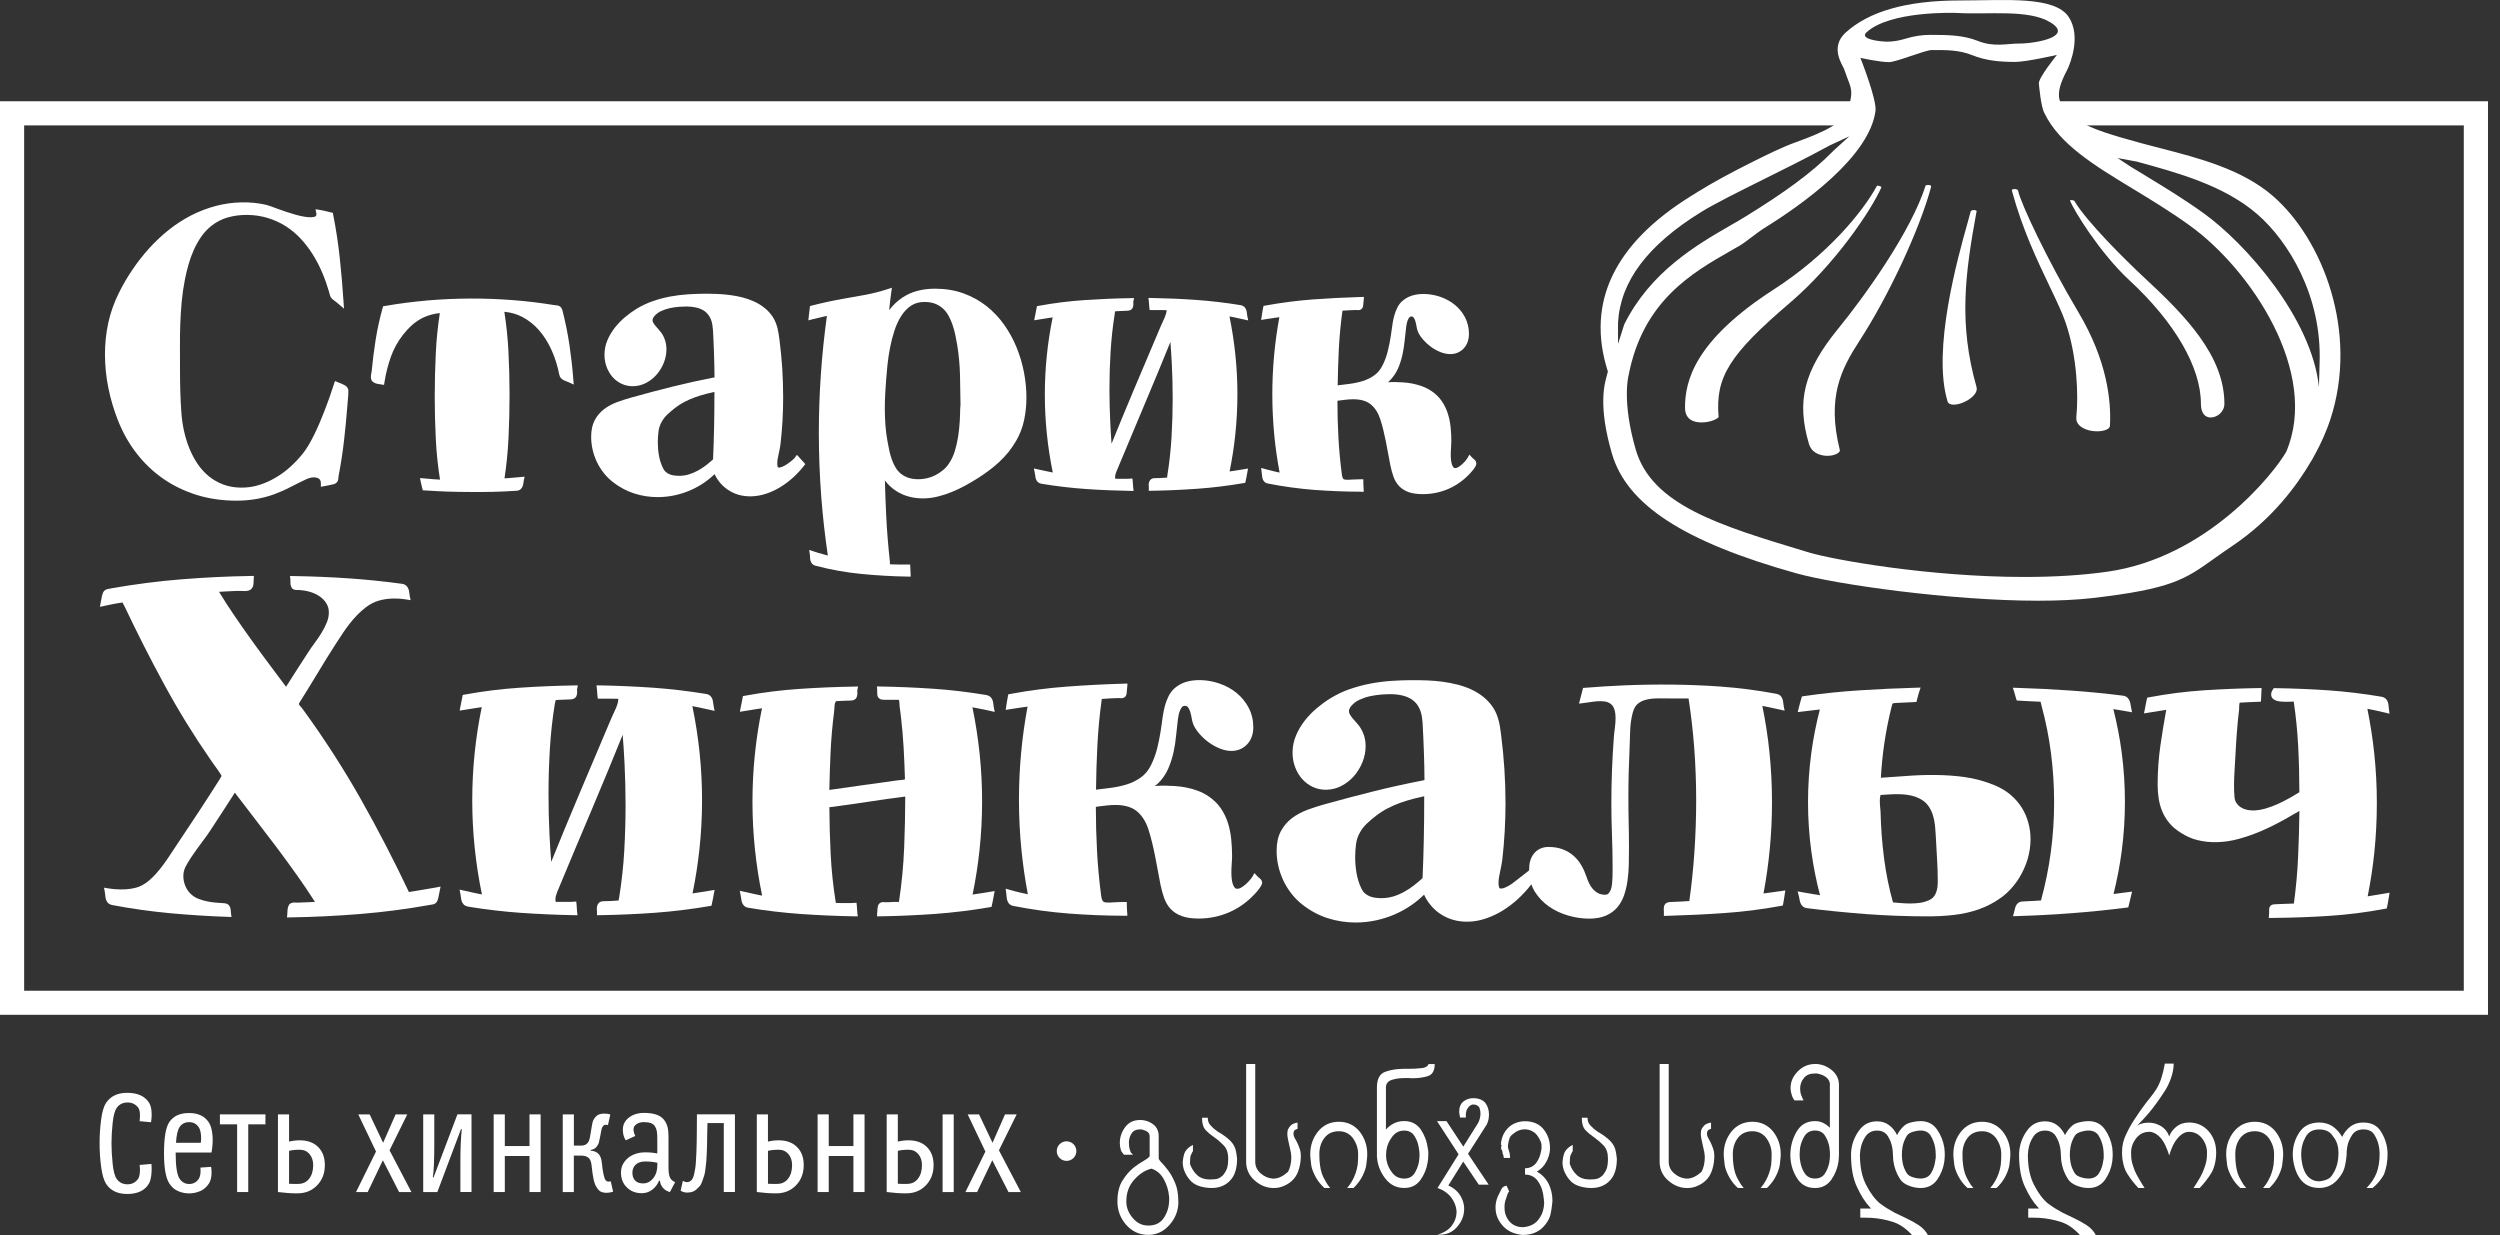 <svg width="168" height="83" viewBox="0 0 168 83" fill="none" xmlns="http://www.w3.org/2000/svg">
<rect x="0" y="0" width="168" height="83" fill="#333333" stroke="none"/>
<path d="M6.693 76.818C6.693 76.285 6.726 75.758 6.796 75.236C6.865 74.714 6.974 74.342 7.126 74.115C7.427 73.662 7.902 73.438 8.55 73.438C9.25 73.438 9.742 73.662 10.023 74.115C10.106 74.245 10.159 74.428 10.181 74.664C10.203 74.9 10.192 75.15 10.148 75.414L9.383 75.344C9.436 74.906 9.406 74.603 9.292 74.442C9.119 74.206 8.877 74.087 8.569 74.087C8.26 74.087 8.021 74.206 7.846 74.442C7.716 74.626 7.624 74.961 7.571 75.453C7.518 75.944 7.493 76.402 7.493 76.827V76.835C7.493 77.262 7.518 77.723 7.571 78.217C7.624 78.711 7.713 79.047 7.846 79.23C8.019 79.466 8.26 79.586 8.569 79.586C8.864 79.586 9.1 79.466 9.272 79.23C9.333 79.15 9.372 79.017 9.394 78.839C9.414 78.661 9.411 78.475 9.383 78.284L10.175 78.215C10.2 78.481 10.195 78.739 10.164 78.989C10.134 79.239 10.075 79.427 9.998 79.555C9.717 80.01 9.236 80.235 8.552 80.235C7.896 80.235 7.421 80.008 7.129 79.552C6.976 79.316 6.868 78.936 6.798 78.417C6.726 77.895 6.693 77.362 6.693 76.818Z" fill="white"/>
<path d="M11.021 77.499C11.021 76.463 11.137 75.772 11.368 75.419C11.64 75.003 12.085 74.795 12.702 74.795C13.313 74.795 13.755 75.003 14.028 75.419C14.161 75.622 14.245 75.908 14.278 76.277C14.311 76.646 14.289 77.035 14.214 77.448H11.804V77.49C11.804 78.392 11.896 78.97 12.077 79.225C12.238 79.45 12.449 79.564 12.71 79.564C12.977 79.564 13.186 79.458 13.336 79.247C13.458 79.081 13.502 78.817 13.469 78.462L14.189 78.412C14.256 78.903 14.203 79.281 14.031 79.547C13.875 79.78 13.68 79.947 13.441 80.047C13.202 80.147 12.958 80.196 12.705 80.196C12.455 80.196 12.213 80.147 11.977 80.047C11.74 79.947 11.543 79.78 11.39 79.547C11.14 79.175 11.021 78.492 11.021 77.499ZM11.826 76.796H13.494C13.522 76.574 13.522 76.366 13.494 76.172C13.466 75.977 13.414 75.828 13.336 75.722C13.186 75.514 12.98 75.408 12.71 75.408C12.438 75.408 12.227 75.514 12.077 75.722C11.943 75.911 11.86 76.269 11.826 76.796Z" fill="white"/>
<path d="M14.778 75.555V74.886H17.838V75.555H16.682V80.105H15.935V75.555H14.778Z" fill="white"/>
<path d="M18.678 80.105V74.886H19.425V76.715C19.667 76.657 19.906 76.629 20.14 76.629C20.66 76.629 21.071 76.776 21.374 77.073C21.677 77.371 21.83 77.776 21.83 78.292C21.83 78.839 21.66 79.291 21.318 79.647C20.979 80.002 20.546 80.185 20.02 80.193C19.881 80.196 19.745 80.193 19.614 80.188C19.484 80.182 19.381 80.174 19.306 80.168C19.231 80.16 19.125 80.149 18.986 80.135C18.85 80.121 18.747 80.11 18.678 80.105ZM19.423 79.549C19.678 79.561 19.887 79.563 20.048 79.558C20.357 79.555 20.601 79.438 20.779 79.205C20.957 78.972 21.046 78.672 21.046 78.3C21.046 77.992 20.962 77.742 20.798 77.551C20.632 77.359 20.415 77.262 20.14 77.262C19.837 77.262 19.598 77.287 19.425 77.34V79.549H19.423Z" fill="white"/>
<path d="M23.925 80.105L25.268 77.384L24.075 74.886H24.84L25.746 76.796L26.585 74.886H27.369L26.177 77.301L27.647 80.105H26.819L25.729 77.97L24.709 80.105H23.925Z" fill="white"/>
<path d="M28.439 80.105V74.887H29.184V76.86C29.184 77.954 29.153 78.698 29.089 79.089C29.087 79.103 29.089 79.117 29.095 79.122C29.101 79.128 29.112 79.133 29.123 79.128C29.134 79.125 29.139 79.117 29.142 79.106L30.74 74.884H31.685V80.102H30.938V78.093C30.938 77.207 30.968 76.48 31.029 75.908C31.035 75.889 31.029 75.877 31.013 75.872C30.996 75.866 30.982 75.872 30.974 75.891L29.39 80.105H28.439Z" fill="white"/>
<path d="M33.175 80.105V74.886H33.923V77.015H35.582V74.886H36.33V80.105H35.582V77.684H33.923V80.105H33.175Z" fill="white"/>
<path d="M37.817 80.105V74.886H38.565V76.985H39.056C39.379 76.985 39.571 76.81 39.635 76.463C39.654 76.388 39.673 76.282 39.693 76.146C39.712 76.013 39.732 75.902 39.746 75.819C39.76 75.736 39.779 75.636 39.799 75.519C39.818 75.403 39.849 75.311 39.89 75.239C39.932 75.167 39.982 75.097 40.046 75.031C40.107 74.961 40.185 74.911 40.279 74.881C40.374 74.85 40.482 74.834 40.602 74.834C40.777 74.834 40.913 74.856 41.013 74.897L40.855 75.605C40.819 75.594 40.769 75.586 40.71 75.586C40.566 75.586 40.468 75.694 40.418 75.908C40.41 75.947 40.388 76.083 40.343 76.313C40.302 76.543 40.271 76.69 40.252 76.751C40.218 76.874 40.157 76.985 40.068 77.085C39.979 77.187 39.862 77.248 39.724 77.268C39.71 77.268 39.699 77.273 39.69 77.284C39.682 77.296 39.685 77.304 39.69 77.315C39.696 77.323 39.707 77.329 39.724 77.329C39.926 77.343 40.09 77.412 40.21 77.531C40.332 77.651 40.407 77.84 40.438 78.1C40.507 78.786 40.596 79.189 40.702 79.314C40.746 79.375 40.819 79.405 40.916 79.405C40.952 79.405 40.994 79.4 41.044 79.386L41.202 80.085C41.033 80.135 40.88 80.157 40.746 80.157C40.621 80.157 40.513 80.138 40.418 80.099C40.324 80.06 40.243 79.996 40.177 79.907C40.11 79.819 40.054 79.727 40.007 79.633C39.963 79.538 39.924 79.411 39.89 79.258C39.86 79.103 39.832 78.961 39.815 78.831C39.799 78.7 39.776 78.534 39.757 78.334C39.732 78.076 39.662 77.895 39.543 77.801C39.423 77.704 39.259 77.656 39.045 77.656H38.562V80.107H37.817V80.105Z" fill="white"/>
<path d="M41.73 78.789C41.73 78.517 41.808 78.276 41.966 78.065C42.125 77.854 42.322 77.698 42.564 77.593C42.806 77.49 43.067 77.437 43.348 77.437C43.653 77.437 43.926 77.462 44.17 77.515V76.505C44.17 76.302 44.159 76.136 44.137 76.011C44.115 75.886 44.07 75.775 44.004 75.675C43.937 75.578 43.845 75.508 43.723 75.467C43.6 75.425 43.445 75.406 43.253 75.406C43.075 75.406 42.92 75.45 42.781 75.539C42.642 75.628 42.572 75.744 42.572 75.886C42.572 76.022 42.611 76.172 42.692 76.335L42.05 76.63C41.919 76.433 41.855 76.194 41.855 75.911C41.855 75.581 41.991 75.311 42.264 75.1C42.536 74.892 42.872 74.787 43.275 74.787C43.595 74.787 43.865 74.823 44.084 74.895C44.304 74.967 44.473 75.075 44.593 75.217C44.712 75.358 44.798 75.519 44.849 75.697C44.898 75.875 44.923 76.083 44.923 76.322V78.445C44.923 78.731 44.951 78.947 45.007 79.097C45.062 79.247 45.185 79.361 45.368 79.442L45.021 80.102C44.851 80.069 44.701 79.983 44.573 79.847C44.446 79.711 44.37 79.552 44.354 79.372C44.345 79.347 44.331 79.336 44.315 79.336C44.298 79.336 44.284 79.347 44.276 79.372C44.179 79.603 44.029 79.794 43.828 79.949C43.628 80.105 43.392 80.183 43.125 80.183C42.711 80.183 42.378 80.049 42.119 79.786C41.858 79.536 41.73 79.197 41.73 78.789ZM42.722 78.259C42.572 78.398 42.497 78.578 42.497 78.803C42.497 79.028 42.558 79.206 42.681 79.333C42.803 79.461 42.981 79.525 43.22 79.525C43.481 79.525 43.706 79.411 43.892 79.181C44.079 78.953 44.173 78.659 44.173 78.298V78.137C43.909 78.079 43.634 78.051 43.35 78.051C43.081 78.054 42.872 78.12 42.722 78.259Z" fill="white"/>
<path d="M45.738 80.019L45.888 79.353C45.985 79.411 46.08 79.439 46.174 79.439C46.271 79.439 46.36 79.405 46.438 79.333C46.483 79.297 46.524 79.242 46.56 79.164C46.597 79.086 46.627 78.986 46.655 78.859C46.68 78.734 46.702 78.609 46.724 78.481C46.744 78.356 46.761 78.192 46.769 77.993C46.78 77.793 46.788 77.615 46.797 77.462C46.805 77.31 46.811 77.104 46.816 76.852C46.822 76.599 46.825 76.391 46.825 76.227C46.827 76.064 46.827 75.836 46.83 75.553C46.833 75.267 46.833 75.045 46.833 74.884H49.387V80.102H48.639V75.472H47.542C47.536 75.666 47.531 75.955 47.522 76.335C47.519 76.61 47.517 76.819 47.514 76.954C47.511 77.091 47.505 77.282 47.494 77.523C47.486 77.768 47.475 77.951 47.461 78.079C47.447 78.204 47.431 78.367 47.405 78.564C47.38 78.761 47.353 78.914 47.316 79.017C47.28 79.12 47.239 79.244 47.189 79.386C47.139 79.53 47.083 79.639 47.016 79.713C46.95 79.788 46.875 79.863 46.794 79.936C46.711 80.01 46.616 80.063 46.513 80.094C46.41 80.124 46.294 80.141 46.166 80.141C46.027 80.141 45.882 80.099 45.738 80.019Z" fill="white"/>
<path d="M50.858 80.105V74.886H51.606V76.715C51.847 76.657 52.086 76.629 52.32 76.629C52.84 76.629 53.251 76.776 53.554 77.073C53.857 77.371 54.01 77.776 54.01 78.292C54.01 78.839 53.84 79.291 53.498 79.647C53.159 80.002 52.726 80.185 52.2 80.193C52.061 80.196 51.925 80.193 51.795 80.188C51.664 80.182 51.561 80.174 51.486 80.168C51.411 80.16 51.305 80.149 51.166 80.135C51.033 80.121 50.927 80.11 50.858 80.105ZM51.606 79.549C51.861 79.561 52.07 79.563 52.231 79.558C52.539 79.555 52.784 79.438 52.962 79.205C53.14 78.972 53.229 78.672 53.229 78.3C53.229 77.992 53.145 77.742 52.981 77.551C52.815 77.359 52.598 77.262 52.323 77.262C52.02 77.262 51.781 77.287 51.608 77.34V79.549H51.606Z" fill="white"/>
<path d="M54.943 80.105V74.886H55.691V77.015H57.35V74.886H58.098V80.105H57.35V77.684H55.691V80.105H54.943Z" fill="white"/>
<path d="M59.585 80.105V74.886H60.333V76.715C60.574 76.657 60.813 76.629 61.047 76.629C61.567 76.629 61.978 76.776 62.281 77.073C62.584 77.371 62.737 77.776 62.737 78.292C62.737 78.839 62.567 79.291 62.225 79.647C61.886 80.002 61.453 80.185 60.927 80.193C60.788 80.196 60.652 80.193 60.522 80.188C60.391 80.182 60.288 80.174 60.213 80.168C60.138 80.16 60.032 80.149 59.894 80.135C59.76 80.121 59.654 80.11 59.585 80.105ZM60.333 79.549C60.588 79.561 60.797 79.563 60.958 79.558C61.267 79.555 61.511 79.438 61.689 79.205C61.867 78.972 61.956 78.672 61.956 78.3C61.956 77.992 61.872 77.742 61.708 77.551C61.542 77.359 61.325 77.262 61.05 77.262C60.747 77.262 60.508 77.287 60.335 77.34V79.549H60.333ZM63.343 80.105V74.886H64.09V80.105H63.343Z" fill="white"/>
<path d="M64.877 80.105L66.219 77.384L65.027 74.886H65.791L66.698 76.796L67.537 74.886H68.321L67.128 77.301L68.599 80.105H67.77L66.681 77.97L65.661 80.105H64.877Z" fill="white"/>
<path d="M71.673 78.012C72.037 78.012 72.332 77.717 72.332 77.354C72.332 76.991 72.037 76.696 71.673 76.696C71.309 76.696 71.014 76.991 71.014 77.354C71.014 77.717 71.309 78.012 71.673 78.012Z" fill="white"/>
<path d="M79.188 80.754C79.188 81.334 78.994 81.85 78.599 82.303C78.207 82.755 77.726 82.983 77.162 82.983C76.564 82.983 76.07 82.755 75.675 82.303C75.286 81.856 75.091 81.337 75.091 80.743C75.091 80.152 75.208 79.677 75.442 79.316C75.672 78.953 75.928 78.661 76.209 78.442C76.414 78.281 76.612 78.148 76.803 78.042C76.995 77.937 77.14 77.831 77.234 77.731C77.234 77.726 77.237 77.717 77.245 77.709L77.257 77.698V76.363C77.257 76.243 77.212 76.144 77.126 76.066C77.034 75.999 76.934 75.955 76.823 75.933C76.787 75.913 76.751 75.899 76.715 75.894C76.678 75.894 76.645 75.894 76.612 75.894C76.342 75.894 76.15 75.988 76.039 76.174C75.92 76.357 75.861 76.566 75.861 76.801C75.861 76.832 75.864 76.862 75.872 76.899C75.872 76.935 75.872 76.974 75.872 77.01C75.886 77.14 75.92 77.27 75.975 77.404C75.989 77.445 76.017 77.481 76.053 77.512C76.089 77.545 76.12 77.573 76.136 77.598H75.533C75.519 77.576 75.483 77.531 75.43 77.47C75.375 77.406 75.339 77.346 75.322 77.284C75.275 77.132 75.252 76.971 75.252 76.801C75.252 76.421 75.372 76.069 75.608 75.747C75.847 75.425 76.181 75.264 76.612 75.264C76.645 75.264 76.678 75.264 76.715 75.264C76.742 75.272 76.773 75.275 76.801 75.275C77.067 75.305 77.309 75.408 77.529 75.583C77.751 75.772 77.865 76.03 77.865 76.363V77.837C77.865 77.903 77.948 78.023 78.118 78.189C78.238 78.32 78.365 78.478 78.507 78.661C78.677 78.889 78.832 79.172 78.971 79.502C79.113 79.83 79.183 80.243 79.183 80.743V80.754H79.188ZM75.689 80.754C75.689 80.762 75.689 80.768 75.689 80.776C75.697 81.173 75.844 81.534 76.134 81.864C76.414 82.195 76.759 82.358 77.165 82.358C77.643 82.358 77.996 82.178 78.224 81.82C78.454 81.467 78.568 81.065 78.568 80.612C78.568 80.576 78.568 80.535 78.568 80.488C78.568 80.446 78.566 80.407 78.557 80.371C78.521 79.974 78.402 79.594 78.201 79.233C78.004 78.88 77.729 78.647 77.376 78.531C76.948 78.639 76.562 78.889 76.214 79.283C75.864 79.671 75.689 80.157 75.689 80.743V80.754Z" fill="white"/>
<path d="M82.184 78.981C82.32 78.806 82.415 78.642 82.462 78.489C82.51 78.337 82.535 78.126 82.535 77.859C82.535 77.474 82.434 77.179 82.237 76.974C82.031 76.76 81.837 76.594 81.653 76.469C81.653 76.46 81.648 76.455 81.637 76.447H81.626C81.406 76.299 81.209 76.136 81.031 75.952C80.861 75.775 80.778 75.511 80.778 75.156C80.778 75.142 80.778 75.125 80.778 75.111H81.162C81.162 75.336 81.231 75.517 81.373 75.65C81.506 75.797 81.665 75.93 81.848 76.055C81.904 76.086 81.954 76.116 82.004 76.144C82.045 76.177 82.095 76.208 82.148 76.238C82.471 76.455 82.696 76.655 82.824 76.832C82.924 76.971 82.993 77.115 83.035 77.268C83.074 77.421 83.107 77.618 83.132 77.859C83.132 78.503 82.985 78.983 82.687 79.305C82.371 79.658 81.951 79.833 81.428 79.833C81.173 79.833 80.92 79.799 80.672 79.73C80.425 79.661 80.222 79.552 80.066 79.408C79.891 79.233 79.747 79.031 79.641 78.806C79.533 78.578 79.48 78.348 79.48 78.112C79.48 78.062 79.488 77.987 79.502 77.882C79.547 77.615 79.605 77.435 79.68 77.338C79.791 77.177 79.953 77.043 80.166 76.938V77.365C80.144 77.379 80.119 77.421 80.091 77.487C80.064 77.565 80.044 77.607 80.03 77.607C79.989 77.695 79.966 77.898 79.966 78.212C80.078 78.523 80.239 78.775 80.45 78.97C80.661 79.164 80.95 79.261 81.317 79.261C81.562 79.261 81.74 79.239 81.848 79.2C81.962 79.158 82.073 79.083 82.184 78.981Z" fill="white"/>
<path d="M86.553 78.75C86.623 78.625 86.676 78.478 86.718 78.303C86.756 78.129 86.776 77.959 86.776 77.796C86.776 77.684 86.765 77.562 86.743 77.432C86.72 77.307 86.687 77.154 86.642 76.971C86.598 76.788 86.565 76.635 86.542 76.51C86.52 76.385 86.509 76.28 86.509 76.191C86.509 76.15 86.512 76.105 86.52 76.061C86.52 76.016 86.528 75.972 86.542 75.927C86.579 75.828 86.645 75.725 86.743 75.625C86.84 75.536 86.99 75.472 87.195 75.436V75.855C87.09 75.886 87.02 75.925 86.984 75.972C86.943 76.016 86.92 76.088 86.92 76.191C86.92 76.274 86.945 76.36 86.995 76.455C87.048 76.552 87.109 76.663 87.173 76.785C87.232 76.91 87.284 77.043 87.337 77.19C87.39 77.335 87.415 77.504 87.415 77.695C87.415 77.976 87.376 78.254 87.298 78.525C87.221 78.797 87.112 79.019 86.97 79.189C86.795 79.397 86.587 79.555 86.348 79.661C86.12 79.777 85.873 79.836 85.597 79.836C85.125 79.836 84.697 79.666 84.316 79.33C83.933 78.995 83.741 78.573 83.741 78.067V71.503H84.352V78.067C84.352 78.378 84.472 78.636 84.713 78.847C84.958 79.061 85.225 79.178 85.514 79.2C85.528 79.2 85.542 79.2 85.556 79.2C85.57 79.2 85.584 79.2 85.6 79.2C85.897 79.2 86.214 79.05 86.553 78.75Z" fill="white"/>
<path d="M89.978 76.019C89.564 76.019 89.241 76.163 89.01 76.455C88.777 76.754 88.66 77.121 88.66 77.554C88.66 77.868 88.674 78.109 88.702 78.278C88.724 78.473 88.766 78.667 88.827 78.856C88.885 79.025 88.96 79.189 89.061 79.35C89.147 79.519 89.255 79.68 89.388 79.833H88.999C88.772 79.627 88.588 79.4 88.449 79.156C88.31 78.92 88.207 78.678 88.141 78.431C88.124 78.378 88.099 78.203 88.071 77.904C88.057 77.787 88.049 77.671 88.049 77.557C88.049 76.977 88.224 76.469 88.577 76.03C88.933 75.6 89.4 75.383 89.975 75.383C90.542 75.383 91.001 75.6 91.359 76.03C91.704 76.469 91.879 76.977 91.879 77.557C91.879 77.673 91.871 77.79 91.857 77.904C91.829 78.203 91.804 78.378 91.787 78.431C91.723 78.678 91.623 78.92 91.49 79.156C91.348 79.403 91.17 79.627 90.951 79.833H90.528C90.662 79.68 90.775 79.519 90.867 79.35C90.959 79.189 91.031 79.025 91.09 78.856C91.159 78.664 91.206 78.473 91.234 78.278C91.256 78.09 91.267 77.848 91.267 77.554C91.267 77.162 91.142 76.796 90.895 76.455C90.656 76.163 90.35 76.019 89.978 76.019Z" fill="white"/>
<path d="M93.141 75.899C93.288 75.73 93.463 75.594 93.669 75.491C93.874 75.389 94.105 75.336 94.367 75.336C94.839 75.336 95.206 75.525 95.473 75.897C95.731 76.282 95.89 76.704 95.948 77.165C95.962 77.24 95.973 77.312 95.981 77.384C95.981 77.459 95.981 77.537 95.981 77.615C95.981 77.698 95.979 77.778 95.97 77.859C95.962 77.939 95.954 78.023 95.937 78.109C95.873 78.542 95.709 78.939 95.451 79.297C95.192 79.655 94.831 79.832 94.367 79.832C93.844 79.832 93.421 79.621 93.096 79.2C92.774 78.789 92.588 78.331 92.54 77.826C92.532 77.792 92.529 77.756 92.529 77.72C92.529 77.69 92.529 77.656 92.529 77.62V73.082C92.529 72.507 92.718 72.152 93.096 72.022C93.463 71.891 93.872 71.825 94.322 71.825C94.35 71.825 94.38 71.825 94.408 71.825C94.442 71.825 94.472 71.825 94.5 71.825C94.522 71.825 94.542 71.825 94.564 71.825C94.578 71.825 94.597 71.825 94.617 71.825C94.947 71.825 95.248 71.811 95.514 71.78C95.781 71.758 95.942 71.666 96.001 71.505H96.412C96.412 71.958 96.251 72.23 95.926 72.324C95.623 72.413 95.289 72.457 94.92 72.457C94.886 72.457 94.856 72.457 94.828 72.457C94.792 72.457 94.756 72.455 94.719 72.446C94.681 72.446 94.642 72.446 94.606 72.446C94.583 72.446 94.567 72.446 94.55 72.446C94.528 72.446 94.511 72.446 94.497 72.446C94.469 72.446 94.436 72.446 94.405 72.446C94.075 72.446 93.788 72.485 93.547 72.563C93.274 72.646 93.135 72.818 93.135 73.079V75.899H93.141ZM93.141 77.618C93.141 77.67 93.144 77.723 93.152 77.776C93.152 77.84 93.16 77.901 93.174 77.962C93.224 78.27 93.355 78.553 93.563 78.814C93.761 79.072 94.03 79.2 94.369 79.2C94.672 79.2 94.9 79.083 95.056 78.847C95.203 78.608 95.303 78.35 95.353 78.078C95.362 77.992 95.37 77.912 95.381 77.837C95.389 77.759 95.392 77.684 95.392 77.618C95.392 77.54 95.389 77.459 95.381 77.376C95.37 77.29 95.359 77.207 95.342 77.123C95.3 76.832 95.2 76.568 95.045 76.33C94.889 76.094 94.664 75.974 94.369 75.974C94.03 75.974 93.758 76.113 93.555 76.391C93.346 76.663 93.216 76.965 93.166 77.296C93.157 77.351 93.155 77.406 93.155 77.457C93.144 77.507 93.141 77.559 93.141 77.618Z" fill="white"/>
<path d="M96.601 79.833L98.016 77.568L96.568 75.339H97.204L98.333 77.052L99.333 75.458C99.37 75.389 99.403 75.305 99.431 75.208C99.459 75.114 99.478 75.014 99.486 74.914C99.486 74.9 99.486 74.884 99.486 74.87C99.486 74.864 99.486 74.85 99.486 74.837C99.486 74.675 99.459 74.534 99.4 74.409C99.317 74.284 99.183 74.223 99 74.223H98.989C98.98 74.223 98.975 74.223 98.966 74.223C98.847 74.243 98.747 74.309 98.658 74.431C98.552 74.562 98.502 74.731 98.502 74.936C98.502 74.961 98.502 74.986 98.502 75.008C98.502 75.039 98.505 75.07 98.513 75.097H98.113C98.099 75.031 98.088 74.961 98.08 74.889C98.066 74.823 98.058 74.761 98.058 74.703C98.058 74.401 98.152 74.173 98.344 74.018C98.53 73.871 98.75 73.798 98.997 73.798C99.361 73.798 99.634 73.904 99.817 74.118C99.978 74.337 100.059 74.595 100.059 74.886C100.059 75.003 100.048 75.12 100.025 75.233C100.003 75.344 99.967 75.455 99.912 75.564L98.652 77.537L100.037 79.608H99.372L98.33 78.059L97.327 79.663C97.68 79.824 97.941 80.038 98.11 80.307C98.283 80.585 98.377 80.865 98.391 81.154C98.391 81.173 98.391 81.187 98.391 81.193C98.391 81.207 98.391 81.223 98.391 81.237C98.391 81.698 98.224 82.112 97.888 82.478C97.596 82.808 97.213 82.972 96.737 82.972C96.687 82.972 96.64 82.972 96.598 82.972C97.049 82.833 97.374 82.625 97.571 82.35C97.769 82.084 97.871 81.795 97.88 81.481C97.88 81.468 97.88 81.448 97.88 81.426C97.88 81.406 97.88 81.39 97.88 81.376C97.852 81.054 97.73 80.749 97.518 80.463C97.29 80.174 96.982 79.963 96.601 79.833Z" fill="white"/>
<path d="M103.745 81.096C103.758 80.99 103.767 80.907 103.767 80.843C103.767 80.735 103.742 80.518 103.692 80.196C103.625 79.863 103.5 79.575 103.314 79.328C103.108 79.067 102.83 78.933 102.483 78.933V78.506C102.8 78.506 103.052 78.384 103.239 78.142C103.408 77.904 103.514 77.64 103.558 77.351C103.567 77.296 103.575 77.24 103.592 77.19C103.592 77.138 103.592 77.085 103.592 77.026C103.592 76.882 103.564 76.754 103.506 76.652C103.464 76.543 103.392 76.424 103.294 76.294C103.203 76.169 103.089 76.074 102.947 76.008C102.8 75.93 102.641 75.891 102.472 75.891C102.177 75.891 101.905 75.999 101.657 76.216C101.56 76.283 101.49 76.371 101.446 76.48C101.404 76.588 101.368 76.727 101.343 76.896C101.335 76.94 101.332 76.996 101.332 77.065C101.332 77.104 101.346 77.162 101.374 77.249C101.402 77.332 101.427 77.409 101.443 77.482C101.465 77.582 101.477 77.693 101.477 77.812H101.054C101.051 77.801 101.049 77.779 101.046 77.743C101.043 77.707 101.04 77.676 101.032 77.648C101.024 77.621 101.012 77.596 100.998 77.573C100.985 77.548 100.973 77.498 100.968 77.432C100.962 77.362 100.951 77.318 100.932 77.299C100.893 77.26 100.871 77.21 100.871 77.14C100.871 77.085 100.879 77.04 100.898 77.01C100.898 76.988 100.901 76.974 100.91 76.965C100.91 76.963 100.901 76.951 100.885 76.938C100.868 76.924 100.86 76.91 100.86 76.899C100.893 76.46 101.051 76.097 101.335 75.805C101.479 75.655 101.652 75.541 101.855 75.464C102.055 75.386 102.263 75.347 102.474 75.347C103.022 75.347 103.439 75.528 103.728 75.886C104.017 76.255 104.159 76.668 104.159 77.121C104.159 77.143 104.159 77.165 104.159 77.188C104.159 77.21 104.159 77.232 104.159 77.254C104.136 77.546 104.053 77.823 103.906 78.084C103.767 78.35 103.556 78.567 103.275 78.734C103.611 78.911 103.875 79.183 104.07 79.552C104.239 79.91 104.323 80.282 104.323 80.663C104.323 80.671 104.323 80.677 104.323 80.685V80.735C104.287 81.115 104.242 81.412 104.192 81.623C104.139 81.834 104.034 82.048 103.87 82.261C103.508 82.744 103.005 82.986 102.358 82.986V82.992C101.807 82.947 101.371 82.764 101.051 82.442C100.684 82.067 100.501 81.642 100.501 81.162C100.501 81.14 100.501 81.118 100.501 81.096C100.501 81.073 100.501 81.051 100.501 81.029C100.523 80.729 100.609 80.446 100.765 80.177C100.779 80.146 100.809 80.082 100.854 79.988C100.898 79.891 100.946 79.822 100.993 79.78C101.04 79.738 101.124 79.702 101.24 79.674L101.418 80.066C101.36 80.119 101.315 80.199 101.282 80.313C101.249 80.424 101.229 80.493 101.218 80.516C101.143 80.699 101.104 80.885 101.104 81.076C101.104 81.09 101.104 81.107 101.104 81.121C101.104 81.135 101.104 81.151 101.104 81.165C101.104 81.537 101.226 81.853 101.471 82.12C101.693 82.353 101.991 82.467 102.358 82.467C102.794 82.428 103.125 82.273 103.353 81.995C103.472 81.848 103.558 81.709 103.614 81.576C103.675 81.443 103.717 81.282 103.745 81.096Z" fill="white"/>
<path d="M107.705 78.981C107.841 78.806 107.936 78.642 107.983 78.489C108.03 78.337 108.055 78.126 108.055 77.859C108.055 77.474 107.955 77.179 107.758 76.974C107.552 76.76 107.357 76.594 107.174 76.469C107.174 76.46 107.168 76.455 107.157 76.447H107.146C106.927 76.299 106.729 76.136 106.551 75.952C106.382 75.775 106.298 75.511 106.298 75.156C106.298 75.142 106.298 75.125 106.298 75.111H106.682C106.682 75.336 106.752 75.517 106.893 75.65C107.027 75.797 107.185 75.93 107.369 76.055C107.424 76.086 107.474 76.116 107.524 76.144C107.566 76.177 107.616 76.208 107.669 76.238C107.991 76.455 108.216 76.655 108.344 76.832C108.444 76.971 108.514 77.115 108.555 77.268C108.594 77.421 108.628 77.618 108.653 77.859C108.653 78.503 108.505 78.983 108.208 79.305C107.891 79.658 107.471 79.833 106.949 79.833C106.693 79.833 106.44 79.799 106.193 79.73C105.945 79.661 105.743 79.552 105.587 79.408C105.412 79.233 105.267 79.031 105.162 78.806C105.053 78.578 105 78.348 105 78.112C105 78.062 105.009 77.987 105.023 77.882C105.067 77.615 105.126 77.435 105.201 77.338C105.312 77.177 105.473 77.043 105.687 76.938V77.365C105.665 77.379 105.64 77.421 105.612 77.487C105.584 77.565 105.565 77.607 105.551 77.607C105.509 77.695 105.487 77.898 105.487 78.212C105.598 78.523 105.759 78.775 105.971 78.97C106.182 79.164 106.471 79.261 106.838 79.261C107.082 79.261 107.26 79.239 107.369 79.2C107.483 79.158 107.591 79.083 107.705 78.981Z" fill="white"/>
<path d="M114.34 78.75C114.409 78.625 114.462 78.478 114.504 78.303C114.543 78.129 114.562 77.959 114.562 77.796C114.562 77.684 114.551 77.562 114.529 77.432C114.506 77.307 114.473 77.154 114.429 76.971C114.384 76.788 114.351 76.635 114.329 76.51C114.306 76.385 114.295 76.28 114.295 76.191C114.295 76.15 114.298 76.105 114.306 76.061C114.306 76.016 114.315 75.972 114.329 75.927C114.365 75.828 114.431 75.725 114.529 75.625C114.626 75.536 114.776 75.472 114.982 75.436V75.855C114.876 75.886 114.807 75.925 114.77 75.972C114.729 76.016 114.707 76.088 114.707 76.191C114.707 76.274 114.732 76.36 114.782 76.455C114.834 76.552 114.895 76.663 114.959 76.785C115.018 76.91 115.071 77.043 115.123 77.19C115.176 77.335 115.201 77.504 115.201 77.695C115.201 77.976 115.162 78.254 115.085 78.525C115.007 78.797 114.898 79.019 114.757 79.189C114.581 79.397 114.373 79.555 114.134 79.661C113.906 79.777 113.659 79.836 113.384 79.836C112.911 79.836 112.483 79.666 112.102 79.33C111.719 78.995 111.527 78.573 111.527 78.067V71.503H112.138V78.067C112.138 78.378 112.258 78.636 112.5 78.847C112.744 79.061 113.011 79.178 113.3 79.2C113.314 79.2 113.328 79.2 113.342 79.2C113.356 79.2 113.37 79.2 113.386 79.2C113.684 79.2 114.001 79.05 114.34 78.75Z" fill="white"/>
<path d="M117.764 76.019C117.35 76.019 117.027 76.163 116.797 76.455C116.563 76.754 116.446 77.121 116.446 77.554C116.446 77.868 116.46 78.109 116.488 78.278C116.51 78.473 116.552 78.667 116.613 78.856C116.672 79.025 116.747 79.189 116.847 79.35C116.933 79.519 117.041 79.68 117.175 79.833H116.786C116.558 79.627 116.374 79.4 116.235 79.156C116.096 78.92 115.993 78.678 115.927 78.431C115.91 78.378 115.885 78.203 115.857 77.904C115.843 77.787 115.835 77.671 115.835 77.557C115.835 76.977 116.01 76.469 116.363 76.03C116.719 75.6 117.186 75.383 117.761 75.383C118.328 75.383 118.787 75.6 119.145 76.03C119.49 76.469 119.665 76.977 119.665 77.557C119.665 77.673 119.657 77.79 119.643 77.904C119.615 78.203 119.59 78.378 119.573 78.431C119.509 78.678 119.409 78.92 119.276 79.156C119.134 79.403 118.956 79.627 118.737 79.833H118.314C118.448 79.68 118.562 79.519 118.653 79.35C118.745 79.189 118.817 79.025 118.876 78.856C118.945 78.664 118.992 78.473 119.02 78.278C119.042 78.09 119.054 77.848 119.054 77.554C119.054 77.162 118.928 76.796 118.681 76.455C118.442 76.163 118.136 76.019 117.764 76.019Z" fill="white"/>
<path d="M122.975 72.916C122.975 72.71 122.897 72.541 122.742 72.41C122.586 72.285 122.417 72.208 122.228 72.169C122.186 72.155 122.144 72.144 122.108 72.136C122.066 72.136 122.019 72.136 121.972 72.136C121.633 72.136 121.383 72.238 121.221 72.444C121.052 72.649 120.968 72.888 120.968 73.157C120.968 73.201 120.971 73.249 120.98 73.299C120.98 73.343 120.982 73.385 120.991 73.421C121.013 73.515 121.043 73.601 121.082 73.684C121.11 73.779 121.152 73.865 121.202 73.948H120.59C120.496 73.82 120.432 73.687 120.396 73.549C120.349 73.41 120.326 73.271 120.326 73.132C120.326 73.124 120.326 73.118 120.326 73.11C120.326 72.694 120.488 72.324 120.813 71.994C121.138 71.666 121.524 71.5 121.975 71.5C121.988 71.5 122.005 71.5 122.025 71.5C122.039 71.5 122.052 71.5 122.066 71.5C122.447 71.522 122.797 71.664 123.114 71.927C123.423 72.188 123.578 72.519 123.578 72.916V77.596C123.578 77.67 123.576 77.748 123.567 77.826C123.559 77.901 123.553 77.981 123.545 78.067C123.481 78.509 123.317 78.914 123.059 79.286C122.792 79.652 122.43 79.835 121.972 79.835C121.421 79.835 121.01 79.602 120.735 79.133C120.454 78.672 120.312 78.165 120.312 77.607C120.312 77.598 120.312 77.59 120.312 77.579V77.568C120.321 77.01 120.463 76.496 120.743 76.03C121.016 75.569 121.427 75.339 121.969 75.339C122.177 75.339 122.366 75.38 122.536 75.469C122.7 75.552 122.842 75.658 122.967 75.788V72.916H122.975ZM122.975 77.593C122.975 77.515 122.972 77.429 122.964 77.335C122.956 77.251 122.947 77.165 122.931 77.071C122.883 76.799 122.786 76.546 122.639 76.316C122.492 76.085 122.269 75.972 121.975 75.972C121.666 75.972 121.433 76.088 121.277 76.324C121.121 76.571 121.018 76.835 120.968 77.121C120.96 77.201 120.955 77.282 120.946 77.362C120.938 77.437 120.935 77.515 120.935 77.593C120.935 77.668 120.938 77.745 120.946 77.826C120.955 77.906 120.966 77.99 120.98 78.076C121.024 78.356 121.121 78.614 121.277 78.847C121.433 79.081 121.663 79.197 121.975 79.197C122.269 79.197 122.492 79.083 122.639 78.856C122.781 78.631 122.878 78.384 122.931 78.109C122.945 78.023 122.956 77.934 122.964 77.845C122.97 77.754 122.975 77.668 122.975 77.593Z" fill="white"/>
<path d="M127.483 76.28C127.617 76.011 127.794 75.786 128.017 75.603C128.117 75.525 128.272 75.461 128.484 75.411C128.695 75.361 128.887 75.339 129.065 75.339C129.529 75.339 129.896 75.522 130.16 75.888C130.418 76.26 130.585 76.666 130.657 77.112C130.666 77.188 130.671 77.268 130.679 77.354C130.688 77.437 130.691 77.518 130.691 77.596C130.691 77.671 130.688 77.748 130.679 77.826C130.671 77.901 130.666 77.981 130.657 78.067C130.593 78.509 130.429 78.914 130.171 79.286C129.904 79.652 129.534 79.835 129.065 79.835C128.809 79.835 128.55 79.785 128.286 79.683C128.022 79.583 127.831 79.441 127.703 79.264C127.447 78.878 127.289 78.45 127.227 77.984C127.219 77.926 127.216 77.859 127.216 77.787C127.208 77.72 127.205 77.657 127.205 77.596C127.205 77.518 127.202 77.44 127.194 77.365C127.186 77.287 127.175 77.204 127.161 77.124C127.111 76.838 127.008 76.574 126.852 76.327C126.691 76.091 126.452 75.975 126.141 75.975C125.81 75.975 125.551 76.105 125.368 76.363C125.185 76.632 125.071 76.924 125.026 77.237C125.012 77.299 125.004 77.354 125.004 77.412C124.993 77.473 124.987 77.534 124.987 77.598C124.987 78.431 125.132 79.117 125.418 79.652C125.699 80.199 126.01 80.607 126.346 80.882C126.394 80.912 126.438 80.943 126.483 80.976C126.519 81.007 126.555 81.032 126.591 81.054C126.71 81.14 126.833 81.215 126.958 81.284C127.077 81.359 127.197 81.429 127.322 81.495C127.447 81.559 127.575 81.62 127.708 81.679C127.833 81.737 127.961 81.798 128.086 81.859C128.395 82.006 128.678 82.162 128.937 82.331C129.195 82.5 129.401 82.717 129.554 82.989L128.495 83C128.081 82.547 127.642 82.248 127.177 82.103C126.713 81.959 126.241 81.87 125.763 81.84C125.638 81.831 125.51 81.829 125.385 81.829C125.26 81.829 125.135 81.829 125.012 81.829V81.212H125.732C125.718 81.187 125.702 81.165 125.685 81.151C125.668 81.137 125.654 81.121 125.638 81.107C125.326 80.771 125.046 80.324 124.79 79.766C124.523 79.211 124.39 78.492 124.39 77.607C124.39 77.565 124.39 77.526 124.39 77.49C124.39 77.454 124.392 77.412 124.401 77.365C124.442 76.865 124.618 76.405 124.918 75.986C125.212 75.564 125.618 75.353 126.132 75.353C126.452 75.353 126.727 75.442 126.952 75.616C127.183 75.786 127.358 76.013 127.483 76.28ZM129.065 75.972C128.898 75.972 128.723 76.002 128.534 76.061C128.345 76.122 128.217 76.205 128.147 76.313C128 76.546 127.9 76.799 127.85 77.071C127.836 77.165 127.825 77.251 127.817 77.335C127.808 77.429 127.806 77.515 127.806 77.593C127.806 77.668 127.808 77.751 127.817 77.845C127.825 77.934 127.833 78.023 127.85 78.109C127.9 78.381 128 78.631 128.147 78.856C128.22 78.964 128.35 79.047 128.537 79.108C128.723 79.169 128.901 79.197 129.065 79.197C129.381 79.197 129.618 79.075 129.771 78.834C129.918 78.586 130.01 78.317 130.046 78.026C130.062 77.951 130.076 77.873 130.082 77.795C130.082 77.729 130.082 77.662 130.082 77.593C130.082 77.515 130.079 77.437 130.071 77.362C130.06 77.285 130.051 77.201 130.043 77.121C129.993 76.835 129.893 76.571 129.746 76.324C129.604 76.091 129.376 75.972 129.065 75.972Z" fill="white"/>
<path d="M133.195 76.019C132.781 76.019 132.458 76.163 132.228 76.455C131.994 76.754 131.878 77.121 131.878 77.554C131.878 77.868 131.891 78.109 131.919 78.278C131.942 78.473 131.983 78.667 132.044 78.856C132.103 79.025 132.178 79.189 132.278 79.35C132.364 79.519 132.472 79.68 132.606 79.833H132.217C131.989 79.627 131.805 79.4 131.666 79.156C131.527 78.92 131.425 78.678 131.358 78.431C131.341 78.378 131.316 78.203 131.288 77.904C131.274 77.787 131.266 77.671 131.266 77.557C131.266 76.977 131.441 76.469 131.794 76.03C132.15 75.6 132.617 75.383 133.192 75.383C133.759 75.383 134.218 75.6 134.576 76.03C134.921 76.469 135.096 76.977 135.096 77.557C135.096 77.673 135.088 77.79 135.074 77.904C135.046 78.203 135.021 78.378 135.004 78.431C134.941 78.678 134.84 78.92 134.707 79.156C134.565 79.403 134.387 79.627 134.168 79.833H133.745C133.879 79.68 133.993 79.519 134.084 79.35C134.176 79.189 134.248 79.025 134.307 78.856C134.376 78.664 134.424 78.473 134.451 78.278C134.474 78.09 134.485 77.848 134.485 77.554C134.485 77.162 134.36 76.796 134.112 76.455C133.876 76.163 133.57 76.019 133.195 76.019Z" fill="white"/>
<path d="M138.768 76.28C138.901 76.011 139.079 75.786 139.301 75.603C139.401 75.525 139.557 75.461 139.768 75.411C139.98 75.361 140.171 75.339 140.349 75.339C140.813 75.339 141.18 75.522 141.444 75.888C141.703 76.26 141.87 76.666 141.942 77.112C141.95 77.188 141.956 77.268 141.964 77.354C141.972 77.437 141.975 77.518 141.975 77.596C141.975 77.671 141.972 77.748 141.964 77.826C141.956 77.901 141.95 77.981 141.942 78.067C141.878 78.509 141.714 78.914 141.455 79.286C141.189 79.652 140.819 79.835 140.349 79.835C140.094 79.835 139.835 79.785 139.571 79.683C139.307 79.58 139.115 79.441 138.987 79.264C138.732 78.878 138.573 78.45 138.512 77.984C138.504 77.926 138.501 77.859 138.501 77.787C138.493 77.72 138.49 77.657 138.49 77.596C138.49 77.518 138.487 77.44 138.479 77.365C138.47 77.287 138.459 77.204 138.445 77.124C138.395 76.838 138.292 76.574 138.137 76.327C137.976 76.091 137.737 75.975 137.425 75.975C137.095 75.975 136.836 76.105 136.653 76.363C136.469 76.632 136.355 76.924 136.311 77.237C136.297 77.299 136.289 77.354 136.289 77.412C136.277 77.473 136.272 77.534 136.272 77.598C136.272 78.431 136.416 79.117 136.703 79.652C136.983 80.199 137.295 80.607 137.631 80.882C137.678 80.912 137.723 80.943 137.767 80.976C137.803 81.007 137.839 81.032 137.876 81.054C137.995 81.14 138.117 81.215 138.242 81.284C138.362 81.359 138.481 81.429 138.607 81.495C138.732 81.559 138.859 81.62 138.993 81.679C139.118 81.737 139.246 81.798 139.371 81.859C139.679 82.006 139.963 82.162 140.221 82.331C140.48 82.5 140.686 82.717 140.838 82.989L139.779 83C139.365 82.547 138.926 82.248 138.462 82.103C137.998 81.959 137.525 81.87 137.047 81.84C136.922 81.831 136.794 81.829 136.669 81.829C136.544 81.829 136.419 81.829 136.297 81.829V81.212H137.025C137.011 81.187 136.994 81.165 136.978 81.151C136.961 81.137 136.947 81.121 136.931 81.107C136.619 80.771 136.339 80.324 136.083 79.766C135.816 79.211 135.683 78.492 135.683 77.607C135.683 77.565 135.683 77.526 135.683 77.49C135.683 77.454 135.685 77.412 135.694 77.365C135.735 76.865 135.911 76.405 136.211 75.986C136.505 75.564 136.911 75.353 137.425 75.353C137.745 75.353 138.02 75.442 138.245 75.616C138.47 75.786 138.643 76.013 138.768 76.28ZM140.352 75.972C140.185 75.972 140.01 76.002 139.821 76.061C139.632 76.122 139.504 76.205 139.435 76.313C139.288 76.546 139.187 76.799 139.137 77.071C139.124 77.165 139.112 77.251 139.104 77.335C139.096 77.429 139.093 77.515 139.093 77.593C139.093 77.668 139.096 77.751 139.104 77.845C139.112 77.934 139.121 78.023 139.137 78.109C139.187 78.381 139.288 78.631 139.435 78.856C139.507 78.964 139.638 79.047 139.824 79.108C140.01 79.169 140.188 79.197 140.352 79.197C140.669 79.197 140.905 79.075 141.058 78.834C141.205 78.586 141.297 78.317 141.333 78.026C141.35 77.951 141.364 77.873 141.369 77.795C141.369 77.729 141.369 77.662 141.369 77.593C141.369 77.515 141.367 77.437 141.358 77.362C141.347 77.285 141.339 77.201 141.33 77.121C141.28 76.835 141.18 76.571 141.033 76.324C140.888 76.091 140.661 75.972 140.352 75.972Z" fill="white"/>
<path d="M143.618 75.636C143.737 75.569 143.857 75.519 143.979 75.489C144.104 75.458 144.235 75.444 144.368 75.444C144.382 75.444 144.396 75.444 144.41 75.444C144.691 75.444 144.96 75.522 145.222 75.675C145.483 75.836 145.666 76.066 145.772 76.369C145.855 76.124 146.014 75.908 146.247 75.719C146.483 75.528 146.772 75.433 147.112 75.433C147.634 75.433 148.068 75.628 148.418 76.016C148.757 76.405 148.927 76.885 148.927 77.451C148.927 77.709 148.899 77.965 148.838 78.215C148.779 78.464 148.696 78.675 148.59 78.845C148.371 79.197 148.115 79.525 147.818 79.833H147.406C147.567 79.586 147.715 79.35 147.848 79.119C147.973 78.897 148.073 78.675 148.146 78.451C148.201 78.306 148.24 78.159 148.271 78.015C148.298 77.895 148.312 77.707 148.312 77.454C148.312 77.102 148.198 76.779 147.973 76.488C147.743 76.205 147.453 76.061 147.109 76.061C147.087 76.061 147.064 76.061 147.045 76.061C147.012 76.069 146.981 76.072 146.953 76.072C146.734 76.116 146.522 76.263 146.317 76.51C146.103 76.757 145.919 77.138 145.772 77.648C145.616 77.143 145.438 76.763 145.233 76.51C145.016 76.263 144.799 76.119 144.58 76.072C144.552 76.072 144.527 76.069 144.504 76.061C144.471 76.061 144.441 76.061 144.413 76.061C144.068 76.061 143.782 76.202 143.554 76.488C143.323 76.779 143.209 77.102 143.209 77.454C143.209 77.709 143.223 77.895 143.251 78.015C143.279 78.159 143.32 78.306 143.376 78.451C143.448 78.675 143.551 78.897 143.685 79.119C143.81 79.347 143.954 79.586 144.115 79.833H143.696C143.407 79.527 143.154 79.197 142.934 78.845C142.826 78.664 142.742 78.453 142.687 78.206C142.628 77.962 142.601 77.709 142.601 77.451C142.601 77.437 142.601 77.421 142.601 77.407C142.601 76.977 142.701 76.563 142.904 76.166C143.101 75.75 143.34 75.344 143.621 74.948C143.693 74.839 143.765 74.731 143.84 74.623C143.912 74.514 143.993 74.409 144.074 74.303C144.138 74.209 144.268 74.04 144.468 73.793C144.666 73.546 144.824 73.329 144.938 73.141C145.169 72.755 145.349 72.2 145.477 71.475H146.072C146.072 71.786 146.011 72.111 145.891 72.452C145.772 72.794 145.619 73.099 145.436 73.374C145.044 73.973 144.71 74.431 144.435 74.753C144.296 74.922 144.157 75.078 144.018 75.225C143.876 75.38 143.743 75.516 143.618 75.636Z" fill="white"/>
<path d="M151.528 76.019C151.114 76.019 150.791 76.163 150.561 76.455C150.327 76.754 150.211 77.121 150.211 77.554C150.211 77.868 150.224 78.109 150.252 78.278C150.275 78.473 150.316 78.667 150.377 78.856C150.436 79.025 150.511 79.189 150.611 79.35C150.697 79.519 150.805 79.68 150.939 79.833H150.55C150.322 79.627 150.138 79.4 149.999 79.156C149.86 78.92 149.758 78.678 149.691 78.431C149.674 78.378 149.649 78.203 149.621 77.904C149.607 77.787 149.599 77.671 149.599 77.557C149.599 76.977 149.774 76.469 150.127 76.03C150.483 75.6 150.95 75.383 151.525 75.383C152.089 75.383 152.551 75.6 152.909 76.03C153.254 76.469 153.429 76.977 153.429 77.557C153.429 77.673 153.421 77.79 153.407 77.904C153.379 78.203 153.354 78.378 153.337 78.431C153.274 78.678 153.173 78.92 153.04 79.156C152.898 79.403 152.72 79.627 152.501 79.833H152.078C152.212 79.68 152.326 79.519 152.417 79.35C152.509 79.189 152.581 79.025 152.64 78.856C152.709 78.664 152.757 78.473 152.784 78.278C152.807 78.09 152.818 77.848 152.818 77.554C152.818 77.162 152.693 76.796 152.445 76.455C152.209 76.163 151.903 76.019 151.528 76.019Z" fill="white"/>
<path d="M160.203 78.925C159.994 79.291 159.739 79.594 159.436 79.833H159.03C159.333 79.527 159.558 79.189 159.705 78.822C159.841 78.464 159.911 78.04 159.911 77.554C159.911 77.487 159.908 77.415 159.9 77.337C159.892 77.26 159.886 77.187 159.878 77.121C159.828 76.799 159.716 76.507 159.55 76.244C159.402 76.01 159.158 75.897 158.821 75.897C158.485 75.897 158.229 76.019 158.065 76.266C157.89 76.535 157.779 76.799 157.737 77.057C157.724 77.143 157.712 77.229 157.704 77.312C157.696 77.395 157.693 77.476 157.693 77.551C157.693 77.559 157.693 77.565 157.693 77.573C157.693 77.593 157.693 77.609 157.693 77.623C157.651 78.042 157.593 78.35 157.526 78.545C157.454 78.758 157.334 78.967 157.165 79.172C156.823 79.611 156.387 79.83 155.859 79.83C155.267 79.83 154.825 79.608 154.53 79.164C154.388 78.956 154.277 78.706 154.197 78.417C154.116 78.128 154.074 77.845 154.074 77.565C154.074 77.029 154.222 76.541 154.516 76.097C154.811 75.652 155.258 75.433 155.856 75.433C156.195 75.433 156.498 75.519 156.762 75.697C157.018 75.88 157.229 76.113 157.393 76.399C157.529 76.113 157.715 75.88 157.954 75.697C158.193 75.522 158.474 75.433 158.796 75.433C159.333 75.433 159.725 75.619 159.969 75.994C160.286 76.477 160.445 76.996 160.445 77.554C160.445 78.042 160.364 78.498 160.203 78.925ZM156.784 78.867C157.026 78.489 157.145 78.026 157.145 77.476C157.145 77.024 157.026 76.654 156.784 76.371C156.601 76.058 156.289 75.899 155.856 75.899C155.433 75.899 155.13 76.06 154.947 76.388C154.741 76.746 154.638 77.14 154.638 77.568C154.638 77.784 154.663 78.009 154.713 78.242C154.764 78.475 154.841 78.683 154.947 78.867C155.044 79.028 155.169 79.155 155.325 79.247C155.481 79.338 155.645 79.383 155.822 79.383C155.85 79.383 155.898 79.38 155.961 79.372C156.184 79.336 156.356 79.28 156.476 79.208C156.584 79.15 156.687 79.036 156.784 78.867Z" fill="white"/>
<path d="M28.317 59.806C28.038 59.853 27.761 59.901 27.48 59.945C26.479 57.833 25.398 55.74 24.259 53.725C23.094 51.665 21.79 49.639 20.381 47.704C20.303 47.593 20.223 47.496 20.142 47.416C20.109 47.382 20.092 47.349 20.092 47.305C20.092 47.288 20.095 47.26 20.123 47.218C20.54 46.555 20.948 45.889 21.349 45.226C21.743 44.568 22.157 43.901 22.577 43.249C22.721 43.027 22.869 42.805 23.016 42.58C23.163 42.358 23.319 42.139 23.483 41.928C23.644 41.72 23.819 41.517 24.003 41.328C24.183 41.142 24.378 40.968 24.587 40.809C24.867 40.596 25.17 40.44 25.484 40.354C26.051 40.196 26.674 40.185 27.305 40.285L27.594 40.332L27.535 40.046C27.521 39.974 27.51 39.907 27.505 39.838C27.497 39.749 27.477 39.666 27.452 39.591C27.422 39.502 27.372 39.424 27.302 39.361C27.227 39.288 27.124 39.247 27.002 39.23C25.793 39.066 24.57 38.941 23.366 38.861C22.16 38.78 20.934 38.73 19.72 38.711L19.489 38.708L19.514 38.939C19.52 38.977 19.52 39.019 19.517 39.069C19.514 39.144 19.517 39.213 19.525 39.28C19.536 39.363 19.564 39.435 19.603 39.496C19.639 39.552 19.723 39.644 19.892 39.644C20.192 39.644 20.481 39.68 20.756 39.752C21.023 39.824 21.262 39.927 21.462 40.063C21.66 40.196 21.818 40.357 21.932 40.546C22.043 40.729 22.099 40.929 22.099 41.162C22.099 41.381 22.054 41.606 21.963 41.825C21.868 42.061 21.749 42.294 21.61 42.522C21.471 42.75 21.318 42.974 21.154 43.197C20.987 43.419 20.834 43.638 20.704 43.843C20.426 44.271 20.151 44.695 19.881 45.117C19.661 45.459 19.445 45.803 19.222 46.15C18.858 45.664 18.494 45.178 18.133 44.693C17.71 44.129 17.296 43.563 16.885 42.991C16.471 42.416 16.065 41.834 15.676 41.259C15.348 40.776 15.025 40.276 14.72 39.771C14.914 39.76 15.109 39.749 15.3 39.738C15.639 39.718 15.979 39.699 16.329 39.716C16.515 39.727 16.712 39.713 16.832 39.627C16.915 39.566 16.974 39.485 17.004 39.386C17.029 39.308 17.04 39.224 17.04 39.133C17.04 39.066 17.043 38.994 17.049 38.922L17.063 38.703L16.843 38.705C15.278 38.73 13.7 38.808 12.157 38.933C10.612 39.058 9.044 39.261 7.485 39.535C7.385 39.56 7.307 39.574 7.254 39.583C7.143 39.596 7.048 39.646 6.984 39.73C6.929 39.796 6.89 39.888 6.859 40.018C6.834 40.118 6.804 40.274 6.768 40.485L6.715 40.779L7.335 40.648C7.451 40.623 7.568 40.598 7.685 40.576C7.802 40.554 7.91 40.535 8.01 40.521C8.102 40.507 8.18 40.501 8.23 40.485C8.26 40.532 8.307 40.618 8.366 40.74C9.205 42.511 10.103 44.282 11.04 46.003C11.976 47.729 13.019 49.422 14.133 51.03C14.203 51.135 14.283 51.254 14.378 51.382C14.469 51.507 14.556 51.626 14.639 51.743C14.717 51.854 14.784 51.954 14.839 52.045C14.867 52.093 14.881 52.123 14.889 52.14C14.886 52.151 14.878 52.168 14.867 52.187C14.839 52.24 14.8 52.309 14.747 52.392C14.275 53.136 13.797 53.877 13.316 54.61C12.835 55.346 12.346 56.081 11.846 56.822L11.42 57.466C11.279 57.683 11.131 57.894 10.979 58.102C10.828 58.305 10.667 58.505 10.5 58.696C10.336 58.882 10.159 59.054 9.972 59.207C9.708 59.423 9.43 59.573 9.144 59.651C8.708 59.77 8.232 59.792 7.749 59.754C7.59 59.742 7.432 59.723 7.274 59.698L6.99 59.654L7.043 59.934C7.057 60.009 7.065 60.081 7.071 60.153C7.076 60.248 7.09 60.334 7.112 60.411C7.137 60.509 7.185 60.595 7.246 60.664C7.318 60.745 7.421 60.797 7.554 60.822C8.833 61.064 10.131 61.247 11.415 61.366C12.696 61.483 14.008 61.569 15.314 61.613L15.556 61.622L15.523 61.383C15.514 61.319 15.509 61.261 15.506 61.205C15.503 61.133 15.492 61.064 15.476 61.003C15.45 60.914 15.403 60.842 15.331 60.786C15.261 60.731 15.167 60.703 15.042 60.695C14.878 60.684 14.7 60.672 14.505 60.656C14.316 60.642 14.125 60.614 13.933 60.575C13.741 60.536 13.549 60.484 13.369 60.414C13.196 60.35 13.044 60.264 12.91 60.153C12.724 60.003 12.579 59.815 12.477 59.59C12.374 59.362 12.321 59.123 12.321 58.877C12.321 58.649 12.371 58.435 12.468 58.246C12.579 58.035 12.702 57.827 12.835 57.627C12.971 57.422 13.116 57.217 13.263 57.014C13.411 56.809 13.56 56.606 13.713 56.403C13.869 56.198 14.014 55.99 14.15 55.782C14.453 55.318 14.753 54.86 15.05 54.405C15.295 54.03 15.537 53.65 15.781 53.267C16.212 53.836 16.648 54.405 17.088 54.974C17.585 55.618 18.08 56.264 18.569 56.914C19.058 57.564 19.539 58.227 20.003 58.879C20.401 59.44 20.79 60.02 21.165 60.608C21.026 60.617 20.887 60.622 20.748 60.628L19.992 60.658C19.95 60.658 19.912 60.656 19.873 60.653C19.608 60.625 19.478 60.722 19.431 60.792C19.392 60.853 19.361 60.925 19.345 61.005C19.328 61.075 19.32 61.153 19.317 61.239C19.314 61.308 19.311 61.372 19.306 61.43L19.286 61.652L19.511 61.649C21.07 61.624 22.646 61.547 24.189 61.422C25.734 61.297 27.294 61.094 28.822 60.822C28.925 60.803 29.006 60.789 29.061 60.781C29.172 60.767 29.264 60.717 29.331 60.633C29.387 60.567 29.425 60.47 29.453 60.339C29.473 60.242 29.506 60.087 29.548 59.873L29.606 59.576L29.309 59.637C28.972 59.69 28.644 59.751 28.317 59.806Z" fill="white"/>
<path d="M47.714 47.702L48.023 47.771L47.959 47.463C47.945 47.399 47.936 47.338 47.931 47.269C47.922 47.177 47.908 47.097 47.889 47.022C47.861 46.927 47.814 46.847 47.745 46.777C47.672 46.705 47.572 46.655 47.444 46.633C46.255 46.439 45.057 46.297 43.881 46.214C42.708 46.133 41.51 46.081 40.318 46.058L40.084 46.056L40.112 46.289C40.121 46.364 40.129 46.439 40.129 46.514C40.132 46.6 40.14 46.686 40.151 46.775L40.173 46.952H41.032C41.202 46.952 41.374 46.955 41.549 46.958C41.549 47.058 41.535 47.16 41.508 47.258C41.477 47.369 41.438 47.48 41.391 47.591C41.343 47.704 41.294 47.816 41.238 47.924C41.18 48.04 41.127 48.16 41.08 48.273C40.343 50.005 39.606 51.743 38.875 53.481C38.258 54.946 37.641 56.434 37.041 57.922C36.994 57.3 36.955 56.675 36.924 56.056C36.88 55.16 36.86 54.247 36.86 53.345C36.86 52.351 36.891 51.33 36.952 50.314C37.013 49.298 37.124 48.287 37.283 47.305L37.341 47.049C37.388 47.041 37.461 47.033 37.555 47.03L38.353 46.999C38.586 46.988 38.686 46.883 38.728 46.794C38.767 46.714 38.786 46.619 38.786 46.511C38.786 46.483 38.784 46.453 38.781 46.425C38.778 46.408 38.778 46.392 38.778 46.372C38.778 46.342 38.778 46.319 38.781 46.303L38.831 46.056L38.578 46.061C37.355 46.081 36.115 46.133 34.892 46.217C33.664 46.3 32.433 46.453 31.232 46.675L31.096 46.7L30.887 47.754L31.177 47.707C31.429 47.666 31.677 47.627 31.924 47.588C32.074 47.563 32.224 47.541 32.374 47.519C31.949 49.572 31.735 51.679 31.735 53.786C31.735 55.904 31.955 58.03 32.386 60.109C32.235 60.078 32.085 60.048 31.938 60.017C31.688 59.965 31.438 59.909 31.188 59.851L30.882 59.782L30.943 60.087C30.957 60.159 30.968 60.226 30.974 60.295C30.982 60.384 30.999 60.462 31.018 60.534C31.046 60.625 31.09 60.709 31.154 60.775C31.227 60.85 31.324 60.9 31.454 60.925C32.636 61.119 33.831 61.261 35.007 61.344C36.182 61.425 37.383 61.477 38.575 61.5L38.809 61.502L38.781 61.269C38.773 61.194 38.764 61.119 38.764 61.044C38.761 60.958 38.756 60.87 38.745 60.775L38.723 60.584L38.531 60.598C38.459 60.603 38.386 60.606 38.317 60.606H37.625C37.53 60.606 37.433 60.606 37.338 60.603L37.336 60.578C37.33 60.528 37.325 60.481 37.325 60.439C37.325 60.367 37.333 60.298 37.349 60.228C37.369 60.151 37.4 60.059 37.438 59.954C38.225 58.058 39.02 56.165 39.818 54.283C40.504 52.662 41.182 51.019 41.844 49.378C41.897 50.025 41.938 50.669 41.969 51.31C42.013 52.226 42.038 53.164 42.038 54.1C42.038 55.107 42.008 56.143 41.95 57.181C41.891 58.216 41.777 59.249 41.616 60.256C41.602 60.356 41.588 60.434 41.569 60.511C41.519 60.517 41.444 60.525 41.338 60.531C41.207 60.542 41.08 60.548 40.952 60.55C40.818 60.553 40.685 60.556 40.557 60.562C40.424 60.562 40.321 60.598 40.248 60.67C40.19 60.728 40.148 60.803 40.126 60.892C40.107 60.964 40.101 61.044 40.109 61.128C40.115 61.183 40.118 61.239 40.118 61.297V61.502L40.324 61.5C41.566 61.48 42.806 61.425 44.006 61.339C45.215 61.25 46.452 61.1 47.675 60.889L47.809 60.867L47.839 60.736C47.867 60.625 47.889 60.514 47.908 60.403C47.925 60.301 47.945 60.192 47.967 60.087L48.023 59.801L47.736 59.848C47.489 59.89 47.242 59.929 46.994 59.968C46.841 59.992 46.691 60.015 46.538 60.037C46.741 59.054 46.897 58.055 47.002 57.067C47.119 55.984 47.178 54.877 47.178 53.769C47.178 51.651 46.958 49.528 46.527 47.452C46.677 47.48 46.827 47.51 46.977 47.541C47.211 47.591 47.461 47.643 47.714 47.702Z" fill="white"/>
<path d="M66.539 47.771L66.845 47.84L66.784 47.535C66.77 47.465 66.761 47.402 66.756 47.335C66.75 47.249 66.736 47.169 66.714 47.093C66.686 46.999 66.639 46.919 66.57 46.849C66.497 46.777 66.397 46.73 66.272 46.705C65.077 46.505 63.876 46.361 62.703 46.283C61.531 46.203 60.335 46.153 59.151 46.133L58.929 46.13L58.946 46.352C58.951 46.416 58.951 46.477 58.948 46.53C58.946 46.611 58.951 46.68 58.965 46.744C58.987 46.835 59.043 46.91 59.121 46.96C59.193 47.008 59.285 47.027 59.415 47.027H60.335C60.383 47.027 60.399 47.032 60.399 47.032C60.413 47.046 60.422 47.069 60.424 47.082C60.435 47.132 60.441 47.191 60.441 47.252C60.441 47.341 60.447 47.427 60.458 47.516L60.505 47.843C60.519 47.951 60.533 48.057 60.544 48.168C60.624 48.862 60.685 49.561 60.724 50.249C60.763 50.946 60.791 51.64 60.813 52.34L60.816 52.379L60.794 52.373L60.747 52.387C60.691 52.404 60.633 52.412 60.574 52.415C60.494 52.417 60.413 52.426 60.335 52.437C59.521 52.545 58.712 52.656 57.912 52.773C57.189 52.878 56.464 52.981 55.733 53.084C55.749 52.251 55.774 51.404 55.813 50.569C55.855 49.664 55.935 48.742 56.052 47.829C56.063 47.746 56.072 47.649 56.075 47.54C56.077 47.452 56.086 47.368 56.102 47.291C56.116 47.224 56.136 47.171 56.197 47.116C56.361 47.105 56.522 47.099 56.686 47.093L57.184 47.077C57.37 47.069 57.495 47.002 57.556 46.88C57.595 46.799 57.617 46.705 57.617 46.597C57.617 46.563 57.614 46.533 57.611 46.499C57.609 46.483 57.609 46.466 57.609 46.45C57.609 46.402 57.611 46.386 57.611 46.383L57.664 46.133L57.409 46.139C56.186 46.158 54.946 46.211 53.723 46.294C52.497 46.377 51.263 46.53 50.063 46.752L49.926 46.777L49.718 47.832L50.007 47.785C50.26 47.743 50.507 47.704 50.755 47.665C50.905 47.643 51.055 47.618 51.205 47.596C50.782 49.647 50.566 51.754 50.566 53.864C50.566 55.984 50.785 58.11 51.216 60.187C51.066 60.156 50.916 60.126 50.769 60.095C50.518 60.039 50.268 59.987 50.018 59.928L49.712 59.859L49.773 60.164C49.787 60.236 49.799 60.306 49.807 60.373C49.815 60.461 49.832 60.542 49.851 60.614C49.879 60.706 49.924 60.786 49.988 60.853C50.057 60.928 50.157 60.978 50.288 61.003C51.469 61.2 52.664 61.339 53.84 61.422C55.016 61.505 56.214 61.555 57.409 61.577L57.645 61.58L57.614 61.347C57.603 61.272 57.598 61.197 57.598 61.122C57.595 61.039 57.587 60.947 57.578 60.855L57.556 60.664L57.361 60.678C57.289 60.683 57.217 60.686 57.147 60.686H56.572C56.461 60.686 56.35 60.683 56.233 60.678L56.183 60.675L56.163 60.683L56.166 60.675L56.161 60.633C55.988 59.554 55.872 58.455 55.819 57.369C55.769 56.337 55.738 55.29 55.733 54.246C56.597 54.136 57.464 54.013 58.312 53.883C59.14 53.755 59.988 53.636 60.833 53.528C60.83 54.666 60.805 55.812 60.761 56.942C60.713 58.141 60.597 59.354 60.419 60.542C60.413 60.575 60.41 60.597 60.405 60.614C60.38 60.614 60.352 60.611 60.319 60.611C60.16 60.6 60.019 60.608 59.871 60.62C59.738 60.631 59.574 60.633 59.465 60.628C59.418 60.625 59.379 60.622 59.343 60.622C59.157 60.622 59.021 60.739 58.987 60.928C58.971 61.022 58.957 61.166 58.946 61.364L58.934 61.58L59.151 61.577C60.385 61.558 61.625 61.502 62.831 61.416C64.037 61.327 65.272 61.178 66.497 60.967L66.628 60.944L66.659 60.814C66.686 60.703 66.709 60.592 66.728 60.481C66.745 60.378 66.764 60.273 66.786 60.164L66.842 59.879L66.556 59.926C66.308 59.967 66.061 60.006 65.814 60.045C65.661 60.067 65.511 60.092 65.358 60.114C65.561 59.129 65.716 58.133 65.822 57.142C65.939 56.056 65.997 54.949 65.997 53.847C65.997 51.729 65.777 49.606 65.347 47.529C65.497 47.557 65.647 47.588 65.797 47.618C66.039 47.66 66.289 47.715 66.539 47.771Z" fill="white"/>
<path d="M84.633 59.007C84.586 58.974 84.536 58.929 84.486 58.874L84.297 58.671L84.161 58.913C84.127 58.974 84.069 59.051 83.988 59.143C83.905 59.24 83.813 59.334 83.708 59.426C83.608 59.515 83.499 59.593 83.391 59.657C83.204 59.762 83.043 59.729 82.996 59.679C82.94 59.62 82.896 59.543 82.857 59.446C82.818 59.34 82.788 59.215 82.774 59.076C82.757 58.929 82.749 58.785 82.749 58.643C82.749 58.444 82.757 58.246 82.771 58.055C82.788 57.849 82.796 57.669 82.796 57.511C82.796 57.147 82.776 56.775 82.74 56.406C82.701 56.029 82.629 55.662 82.521 55.315C82.41 54.96 82.248 54.627 82.04 54.319C81.826 54.008 81.545 53.733 81.201 53.503C80.973 53.35 80.728 53.225 80.475 53.134C80.228 53.042 79.972 52.973 79.711 52.92C79.452 52.87 79.188 52.837 78.927 52.82C78.518 52.795 78.113 52.784 77.707 52.812C77.671 52.814 77.632 52.817 77.596 52.82C77.609 52.809 77.626 52.798 77.64 52.789C77.712 52.739 77.765 52.695 77.801 52.662C78.096 52.379 78.329 52.048 78.491 51.685C78.646 51.332 78.769 50.96 78.855 50.58C78.938 50.205 78.999 49.814 79.035 49.422C79.072 49.039 79.113 48.673 79.158 48.318C79.169 48.234 79.185 48.137 79.21 48.023C79.233 47.915 79.266 47.81 79.311 47.71C79.349 47.621 79.397 47.546 79.458 47.488C79.497 47.449 79.541 47.432 79.608 47.432C79.741 47.432 79.794 47.48 79.825 47.516C79.894 47.602 79.947 47.71 79.983 47.832C80.025 47.974 80.058 48.121 80.083 48.27C80.111 48.448 80.153 48.595 80.206 48.715C80.294 48.912 80.433 49.117 80.611 49.322C80.786 49.525 80.992 49.714 81.223 49.883C81.454 50.053 81.704 50.191 81.965 50.297C82.44 50.491 82.935 50.524 83.346 50.344C83.524 50.266 83.68 50.155 83.81 50.016C83.941 49.878 84.044 49.706 84.116 49.511C84.186 49.32 84.222 49.106 84.222 48.878C84.222 48.401 84.119 47.96 83.913 47.566C83.71 47.177 83.435 46.841 83.096 46.563C82.76 46.289 82.368 46.075 81.929 45.928C81.306 45.717 80.622 45.642 79.969 45.758C79.769 45.795 79.577 45.856 79.402 45.942C79.224 46.028 79.058 46.139 78.91 46.272C78.757 46.411 78.632 46.58 78.532 46.774C78.441 46.958 78.365 47.152 78.307 47.349C78.252 47.543 78.204 47.74 78.171 47.935C78.138 48.129 78.107 48.323 78.085 48.52C78.063 48.709 78.035 48.895 78.004 49.081C77.943 49.478 77.865 49.878 77.768 50.269C77.673 50.652 77.537 51.027 77.365 51.382C77.19 51.746 76.959 52.032 76.684 52.231C76.398 52.44 76.078 52.598 75.731 52.709C75.375 52.82 74.997 52.9 74.608 52.948C74.283 52.986 73.966 53.028 73.652 53.067C73.663 52.093 73.693 51.113 73.741 50.153C73.791 49.12 73.888 48.071 74.032 47.03L74.038 46.996L74.032 46.963L74.06 46.969L74.085 46.966C74.266 46.955 74.447 46.944 74.63 46.93C74.805 46.919 74.98 46.91 75.155 46.91C75.191 46.91 75.225 46.91 75.25 46.913C75.289 46.916 75.325 46.919 75.355 46.919C75.544 46.919 75.678 46.805 75.706 46.619C75.719 46.53 75.733 46.377 75.75 46.161L75.767 45.936L75.542 45.942C74.266 45.978 72.974 46.044 71.703 46.139C70.427 46.233 69.146 46.4 67.895 46.633L67.759 46.658L67.731 46.791C67.709 46.897 67.69 47.005 67.673 47.113C67.654 47.221 67.637 47.33 67.623 47.432L67.581 47.707L67.857 47.66C68.101 47.618 68.346 47.582 68.59 47.549C68.743 47.529 68.899 47.507 69.052 47.485C68.668 49.542 68.474 51.649 68.474 53.747C68.474 54.866 68.529 55.99 68.638 57.086C68.738 58.085 68.882 59.099 69.071 60.095C68.921 60.062 68.768 60.031 68.618 59.995C68.374 59.94 68.126 59.876 67.876 59.804L67.579 59.718L67.62 60.023C67.631 60.095 67.637 60.167 67.642 60.237C67.648 60.323 67.662 60.403 67.679 60.478C67.704 60.578 67.748 60.661 67.812 60.731C67.882 60.806 67.982 60.856 68.107 60.881C69.332 61.122 70.58 61.294 71.814 61.389C73.046 61.483 74.299 61.536 75.544 61.538H75.761L75.731 61.064C75.725 60.983 75.722 60.9 75.722 60.817V60.614H75.519C75.319 60.614 75.122 60.62 74.93 60.633C74.644 60.653 74.41 60.667 74.246 60.633C74.205 60.625 74.169 60.608 74.141 60.581C74.108 60.553 74.08 60.509 74.057 60.453C74.03 60.384 74.007 60.287 73.993 60.156C73.866 59.187 73.774 58.194 73.721 57.206C73.668 56.217 73.641 55.218 73.641 54.236C73.641 54.23 73.641 54.227 73.641 54.224C73.668 54.219 73.713 54.208 73.779 54.199C73.98 54.175 74.18 54.15 74.38 54.127C74.572 54.105 74.769 54.094 74.961 54.094C75.569 54.094 76.05 54.236 76.389 54.51C76.737 54.793 76.998 55.202 77.17 55.726C77.268 56.026 77.351 56.328 77.423 56.628C77.498 56.934 77.565 57.242 77.626 57.553C77.687 57.866 77.746 58.177 77.804 58.491C77.862 58.804 77.921 59.121 77.982 59.437C78.051 59.767 78.132 60.073 78.229 60.342C78.332 60.631 78.48 60.881 78.668 61.083C78.863 61.291 79.116 61.452 79.424 61.563C79.722 61.672 80.105 61.727 80.558 61.727C81.259 61.727 81.934 61.588 82.571 61.319C83.204 61.047 83.777 60.647 84.263 60.134C84.314 60.084 84.366 60.026 84.427 59.959C84.489 59.89 84.544 59.823 84.594 59.754C84.647 59.684 84.694 59.615 84.733 59.551C84.791 59.457 84.817 59.379 84.817 59.304C84.808 59.201 84.744 59.087 84.633 59.007Z" fill="white"/>
<path d="M118.508 60.042C118.886 58.024 119.078 55.968 119.078 53.922C119.078 52.778 119.02 51.629 118.903 50.508C118.797 49.486 118.639 48.454 118.428 47.435L118.878 47.526C119.125 47.579 119.373 47.632 119.62 47.688L119.926 47.757L119.865 47.449C119.851 47.379 119.842 47.316 119.837 47.252C119.831 47.166 119.817 47.082 119.795 47.01C119.767 46.919 119.723 46.838 119.659 46.769C119.587 46.694 119.489 46.644 119.364 46.622C118.133 46.391 116.868 46.227 115.607 46.136C113.455 45.983 111.271 45.969 109.169 46.055C108.3 46.092 107.41 46.147 106.526 46.219L106.382 46.23L106.109 47.282L106.407 47.246C106.574 47.224 106.763 47.199 106.974 47.166C107.366 47.102 107.808 47.091 108.061 47.199C108.183 47.252 108.277 47.318 108.35 47.41C108.425 47.502 108.477 47.615 108.511 47.749C108.547 47.893 108.566 48.057 108.566 48.234C108.566 48.465 108.55 48.695 108.519 48.92C108.486 49.161 108.464 49.367 108.452 49.539C108.397 50.28 108.352 51.029 108.325 51.768C108.297 52.506 108.283 53.258 108.283 54.005C108.283 54.707 108.297 55.418 108.325 56.12C108.352 56.814 108.366 57.519 108.366 58.219V58.593C108.366 58.715 108.363 58.837 108.358 58.96C108.352 59.076 108.344 59.209 108.333 59.365C108.322 59.504 108.294 59.637 108.255 59.762C108.216 59.873 108.163 59.965 108.091 60.042C108.058 60.078 107.997 60.126 107.86 60.126C107.688 60.126 107.535 60.092 107.407 60.028C107.274 59.962 107.157 59.87 107.057 59.762C106.954 59.648 106.865 59.518 106.796 59.373C106.721 59.221 106.657 59.065 106.61 58.91C106.523 58.654 106.412 58.402 106.276 58.163C106.137 57.919 105.962 57.702 105.756 57.519C105.548 57.333 105.303 57.186 105.023 57.078C104.742 56.969 104.419 56.914 104.061 56.914C103.852 56.914 103.661 56.956 103.494 57.033C103.327 57.114 103.188 57.225 103.077 57.364C102.969 57.5 102.885 57.663 102.83 57.852C102.774 58.033 102.755 58.282 102.755 58.491C102.755 58.491 101.748 59.287 101.609 59.382C101.476 59.476 101.334 59.556 101.193 59.623C101.067 59.681 100.956 59.712 100.87 59.712C100.79 59.712 100.77 59.684 100.759 59.667C100.742 59.64 100.701 59.554 100.701 59.312C100.701 59.201 100.712 59.085 100.731 58.965C100.753 58.837 100.778 58.71 100.806 58.579C100.834 58.446 100.862 58.319 100.887 58.185C100.912 58.052 100.934 57.924 100.951 57.799C101.023 57.161 101.079 56.52 101.115 55.895C101.151 55.262 101.17 54.618 101.17 53.983C101.17 53.217 101.145 52.442 101.095 51.679C101.045 50.921 100.973 50.15 100.873 49.381L100.812 48.934C100.79 48.778 100.762 48.623 100.723 48.473C100.684 48.323 100.637 48.173 100.581 48.023C100.523 47.873 100.448 47.724 100.356 47.577C100.17 47.293 99.947 47.044 99.692 46.841C99.442 46.638 99.161 46.466 98.861 46.327C98.566 46.191 98.249 46.083 97.921 46C97.599 45.919 97.265 45.856 96.929 45.811C96.593 45.767 96.256 45.739 95.926 45.725C95.089 45.692 94.33 45.703 93.546 45.753C93.066 45.783 92.585 45.844 92.115 45.933C91.645 46.022 91.176 46.147 90.72 46.302C90.258 46.461 89.814 46.674 89.397 46.93C89.091 47.118 88.785 47.341 88.488 47.59C88.188 47.843 87.912 48.129 87.674 48.434C87.432 48.745 87.234 49.081 87.087 49.436C86.937 49.797 86.859 50.183 86.859 50.58C86.859 50.921 86.918 51.249 87.031 51.548C87.145 51.851 87.301 52.117 87.498 52.34C87.696 52.564 87.932 52.745 88.204 52.875C88.788 53.153 89.516 53.136 90.133 52.82C90.456 52.653 90.739 52.431 90.981 52.159C91.22 51.887 91.412 51.574 91.554 51.227C91.698 50.874 91.77 50.508 91.77 50.139C91.77 49.905 91.737 49.675 91.673 49.458C91.606 49.239 91.506 49.031 91.37 48.831C91.298 48.734 91.217 48.634 91.123 48.531C91.039 48.44 90.959 48.348 90.884 48.257C90.814 48.17 90.756 48.084 90.706 47.998C90.667 47.929 90.65 47.862 90.65 47.787C90.65 47.674 90.709 47.551 90.825 47.418C90.97 47.252 91.153 47.116 91.367 47.019C91.595 46.916 91.834 46.835 92.079 46.783C92.326 46.73 92.574 46.694 92.81 46.674C93.052 46.658 93.257 46.647 93.43 46.647C93.691 46.647 93.955 46.674 94.213 46.73C94.461 46.783 94.692 46.883 94.894 47.016C95.019 47.105 95.128 47.21 95.214 47.321C95.3 47.438 95.373 47.568 95.428 47.704C95.484 47.843 95.523 47.99 95.548 48.14C95.573 48.301 95.589 48.462 95.6 48.617L95.648 49.586C95.662 49.916 95.675 50.244 95.687 50.572C95.698 50.899 95.706 51.221 95.714 51.537C95.723 51.846 95.725 52.137 95.725 52.42C95.712 52.426 95.689 52.431 95.659 52.437C94.544 52.653 93.421 52.9 92.315 53.175C91.215 53.45 90.1 53.744 88.999 54.052C88.605 54.16 88.218 54.285 87.846 54.424C87.462 54.569 87.118 54.755 86.817 54.982C86.509 55.215 86.259 55.51 86.073 55.859C85.886 56.212 85.789 56.653 85.789 57.172C85.789 57.522 85.828 57.869 85.906 58.205C85.984 58.541 86.098 58.871 86.245 59.179C86.392 59.49 86.576 59.784 86.79 60.059C87.006 60.334 87.254 60.581 87.526 60.794C88.057 61.208 88.635 61.516 89.241 61.708C89.844 61.899 90.472 61.993 91.109 61.993C91.554 61.993 92.001 61.946 92.437 61.855C92.871 61.763 93.302 61.627 93.716 61.45C94.13 61.272 94.528 61.05 94.897 60.789C95.181 60.589 95.45 60.364 95.698 60.12C95.798 60.342 95.92 60.545 96.059 60.725C96.259 60.989 96.493 61.214 96.754 61.391C97.012 61.569 97.299 61.705 97.604 61.799C98.296 62.01 99.083 61.977 99.811 61.735C100.214 61.602 100.603 61.422 100.965 61.2C101.326 60.978 101.671 60.719 101.987 60.428C102.302 60.139 102.588 59.834 102.835 59.518L102.907 59.426C102.966 59.593 103.035 59.754 103.127 59.901C103.38 60.309 103.708 60.653 104.103 60.925C104.492 61.194 104.931 61.397 105.406 61.533C105.879 61.666 106.343 61.733 106.793 61.733C107.232 61.733 107.61 61.663 107.916 61.53C108.227 61.394 108.489 61.205 108.689 60.967C108.886 60.731 109.042 60.453 109.147 60.137C109.247 59.834 109.325 59.504 109.372 59.16C109.42 58.821 109.447 58.46 109.456 58.088C109.464 57.722 109.467 57.355 109.467 56.989C109.467 56.417 109.461 55.848 109.447 55.279C109.434 54.716 109.428 54.149 109.428 53.586C109.428 53.042 109.434 52.501 109.447 51.959C109.461 51.418 109.481 50.877 109.506 50.33C109.52 49.928 109.536 49.52 109.547 49.103C109.559 48.703 109.614 48.309 109.709 47.935C109.781 47.646 109.898 47.429 110.056 47.296C110.223 47.157 110.429 47.06 110.668 47.008C110.926 46.952 111.215 46.924 111.538 46.93C111.877 46.935 112.232 46.938 112.61 46.938H113.472C113.642 48.046 113.769 49.164 113.853 50.263C113.939 51.424 113.983 52.609 113.983 53.786C113.983 54.932 113.942 56.103 113.864 57.261C113.789 58.363 113.675 59.468 113.522 60.55C113.333 60.561 113.144 60.572 112.958 60.584C112.719 60.597 112.483 60.608 112.244 60.617C112.177 60.62 111.977 60.631 111.879 60.781C111.829 60.858 111.804 60.953 111.804 61.064C111.804 61.108 111.807 61.155 111.81 61.208C111.813 61.25 111.813 61.294 111.813 61.341V61.549L112.021 61.544C113.305 61.508 114.6 61.447 115.868 61.358C117.138 61.272 118.417 61.108 119.667 60.878L119.804 60.853L119.831 60.719C119.854 60.614 119.87 60.511 119.887 60.409L119.973 59.834L119.701 59.878C119.314 59.931 118.917 59.989 118.508 60.042ZM95.706 53.508V53.827C95.706 54.718 95.698 55.607 95.678 56.464C95.662 57.303 95.634 58.157 95.595 59.01C95.406 59.182 95.211 59.346 95.017 59.498C94.803 59.665 94.575 59.815 94.338 59.942C94.105 60.07 93.858 60.173 93.608 60.248C93.23 60.361 92.79 60.386 92.39 60.325C92.257 60.306 92.129 60.267 92.012 60.217C91.898 60.167 91.795 60.1 91.704 60.017C91.618 59.94 91.545 59.837 91.487 59.709C91.331 59.387 91.223 59.046 91.162 58.693C91.1 58.335 91.067 57.969 91.067 57.605C91.067 57.322 91.087 57.031 91.123 56.739C91.159 56.464 91.24 56.209 91.367 55.979C91.49 55.745 91.651 55.537 91.843 55.354C92.046 55.163 92.257 54.982 92.474 54.816C92.721 54.624 92.982 54.455 93.257 54.316C93.532 54.174 93.822 54.049 94.113 53.944C94.408 53.839 94.711 53.747 95.017 53.669C95.247 53.616 95.475 53.561 95.706 53.508Z" fill="white"/>
<path d="M136.255 57.736C136.386 57.292 136.452 56.842 136.452 56.398C136.452 56.02 136.402 55.651 136.305 55.293C136.208 54.932 136.061 54.591 135.866 54.28C135.671 53.966 135.421 53.678 135.124 53.422C134.827 53.17 134.476 52.956 134.082 52.787C133.415 52.509 132.728 52.318 132.039 52.221C130.744 52.037 129.362 52.048 128.036 52.151C127.489 52.193 126.941 52.232 126.394 52.265C126.438 51.496 126.513 50.736 126.619 50.003C126.736 49.198 126.897 48.368 127.103 47.538C127.125 47.441 127.147 47.366 127.166 47.313C127.18 47.28 127.191 47.269 127.191 47.269C127.194 47.269 127.205 47.26 127.242 47.255C127.303 47.246 127.386 47.241 127.494 47.235C127.683 47.224 127.872 47.216 128.061 47.208C128.253 47.199 128.445 47.191 128.637 47.18L128.784 47.172L128.895 46.741C128.917 46.655 128.943 46.566 128.973 46.48L129.065 46.206L128.776 46.214C127.517 46.25 126.241 46.308 124.985 46.389C123.723 46.469 122.453 46.6 121.216 46.78L121.088 46.8L121.052 46.925C121.021 47.03 120.991 47.138 120.96 47.249L120.807 47.854L121.102 47.818C121.349 47.788 121.597 47.757 121.844 47.729C121.994 47.713 122.144 47.696 122.294 47.677C122.044 48.643 121.849 49.628 121.719 50.608C121.574 51.69 121.499 52.798 121.499 53.903C121.499 55.013 121.574 56.129 121.722 57.217C121.855 58.202 122.05 59.188 122.305 60.156C122.158 60.131 122.008 60.109 121.861 60.087C121.613 60.048 121.363 60.006 121.113 59.959L120.799 59.901L120.882 60.209C120.902 60.278 120.916 60.348 120.924 60.414C120.935 60.503 120.957 60.589 120.985 60.667C121.021 60.759 121.071 60.836 121.135 60.897C121.21 60.97 121.316 61.014 121.446 61.031C122.742 61.194 124.09 61.328 125.454 61.43C126.816 61.53 128.198 61.58 129.56 61.58C130.135 61.58 130.716 61.55 131.286 61.486C131.864 61.422 132.422 61.297 132.953 61.114C133.487 60.928 133.993 60.667 134.454 60.334C134.921 60.001 135.335 59.554 135.68 59.01C135.927 58.605 136.125 58.177 136.255 57.736ZM130.102 59.99C130.06 60.098 130.004 60.195 129.932 60.278C129.863 60.359 129.771 60.425 129.651 60.481C129.462 60.57 129.265 60.631 129.062 60.664C128.634 60.731 128.173 60.725 127.733 60.686C127.556 60.67 127.38 60.656 127.208 60.642C126.939 59.673 126.738 58.682 126.611 57.694C126.477 56.659 126.397 55.599 126.372 54.533C126.366 54.461 126.358 54.355 126.344 54.216C126.333 54.086 126.324 53.953 126.324 53.814C126.324 53.678 126.338 53.556 126.363 53.456C126.369 53.436 126.374 53.425 126.374 53.422C126.569 53.411 126.763 53.4 126.958 53.386C127.344 53.361 127.736 53.356 128.148 53.408C128.35 53.436 128.551 53.483 128.74 53.55C128.923 53.617 129.095 53.706 129.251 53.819C129.401 53.93 129.535 54.072 129.643 54.239C129.732 54.38 129.804 54.53 129.86 54.685C129.915 54.846 129.957 55.013 129.988 55.182C130.018 55.357 130.04 55.532 130.052 55.707C130.065 55.89 130.077 56.068 130.088 56.24C130.113 56.739 130.14 57.239 130.171 57.741C130.202 58.241 130.218 58.741 130.218 59.229C130.218 59.365 130.21 59.498 130.193 59.632C130.174 59.754 130.143 59.876 130.102 59.99Z" fill="white"/>
<path d="M142.361 60.034C142.25 60.048 142.139 60.064 142.028 60.078C142.27 59.118 142.456 58.138 142.584 57.161C142.723 56.084 142.795 54.985 142.795 53.891C142.795 52.786 142.723 51.676 142.581 50.591C142.453 49.608 142.261 48.62 142.017 47.651C142.128 47.668 142.239 47.687 142.35 47.707L143.273 47.865L143.215 47.576C143.201 47.502 143.187 47.432 143.178 47.363C143.167 47.277 143.145 47.196 143.117 47.118C143.084 47.03 143.034 46.952 142.97 46.888C142.892 46.81 142.789 46.766 142.662 46.749C141.48 46.599 140.285 46.483 139.109 46.402C137.931 46.319 136.736 46.261 135.552 46.225L135.263 46.216L135.352 46.491C135.374 46.563 135.396 46.633 135.413 46.702C135.432 46.783 135.454 46.863 135.482 46.946L135.527 47.074L135.663 47.082C135.896 47.099 136.124 47.11 136.349 47.121L137.028 47.152C137.097 47.157 137.128 47.166 137.128 47.157C137.13 47.166 137.136 47.179 137.139 47.202C137.147 47.257 137.164 47.324 137.186 47.404C137.475 48.465 137.692 49.547 137.828 50.621C137.964 51.693 138.037 52.797 138.037 53.902C138.037 55.038 137.962 56.178 137.811 57.291C137.667 58.357 137.447 59.44 137.155 60.511C136.972 60.522 136.791 60.533 136.613 60.544C136.388 60.558 136.16 60.569 135.924 60.578C135.791 60.586 135.691 60.62 135.616 60.681C135.549 60.733 135.496 60.805 135.46 60.889C135.432 60.955 135.41 61.03 135.393 61.114C135.382 61.175 135.366 61.238 135.346 61.305L135.271 61.569L135.546 61.56C136.777 61.524 138.014 61.461 139.221 61.366C140.43 61.275 141.661 61.15 142.881 60.994L143.02 60.977L143.276 59.917L142.987 59.953C142.778 59.978 142.567 60.006 142.361 60.034Z" fill="white"/>
<path d="M159.107 60.234C159.305 59.248 159.457 58.249 159.558 57.261C159.669 56.176 159.724 55.068 159.724 53.966C159.724 52.848 159.666 51.723 159.549 50.627C159.444 49.63 159.288 48.626 159.088 47.632C159.238 47.66 159.391 47.69 159.541 47.721C159.788 47.771 160.036 47.829 160.286 47.89L160.575 47.962L160.536 47.668C160.525 47.596 160.519 47.524 160.514 47.454C160.508 47.366 160.494 47.282 160.472 47.207C160.444 47.113 160.397 47.03 160.327 46.963C160.255 46.891 160.155 46.841 160.03 46.819C158.849 46.619 157.651 46.474 156.472 46.391C155.297 46.311 154.099 46.261 152.909 46.244L152.798 46.241L152.737 46.336C152.656 46.458 152.62 46.566 152.62 46.669C152.62 46.788 152.67 46.899 152.762 46.974C152.831 47.032 152.92 47.074 153.026 47.102C153.115 47.124 153.212 47.141 153.321 47.149C153.548 47.166 153.804 47.163 154.032 47.149C154.071 47.146 154.107 47.144 154.138 47.144C154.285 48.126 154.385 49.134 154.438 50.139C154.491 51.168 154.516 52.212 154.518 53.239C154.329 53.355 154.124 53.478 153.899 53.605C153.64 53.752 153.368 53.891 153.084 54.022C152.806 54.147 152.517 54.255 152.228 54.338C151.789 54.466 151.353 54.507 150.939 54.405C150.797 54.369 150.672 54.313 150.561 54.238C150.449 54.163 150.36 54.069 150.283 53.955C150.213 53.85 150.171 53.716 150.158 53.561C150.146 53.442 150.141 53.319 150.135 53.2C150.13 53.081 150.127 52.956 150.127 52.831C150.127 52.492 150.138 52.145 150.16 51.804C150.183 51.457 150.202 51.115 150.219 50.782C150.244 50.266 150.277 49.75 150.316 49.236C150.355 48.723 150.405 48.207 150.466 47.693C150.472 47.615 150.474 47.538 150.474 47.454C150.474 47.391 150.48 47.335 150.491 47.282C150.497 47.252 150.508 47.227 150.508 47.221L150.561 47.216C150.758 47.199 150.952 47.191 151.144 47.185C151.342 47.18 151.544 47.171 151.753 47.16L151.934 47.152L151.945 46.971C151.95 46.883 151.953 46.794 151.956 46.708C151.959 46.624 151.961 46.541 151.967 46.455L151.981 46.236L151.761 46.239C150.541 46.258 149.307 46.311 148.095 46.389C146.881 46.469 145.644 46.627 144.421 46.858L144.293 46.883L144.262 47.01C144.235 47.118 144.212 47.23 144.193 47.341C144.176 47.446 144.157 47.549 144.135 47.651L144.076 47.94L144.368 47.893C144.615 47.851 144.863 47.812 145.11 47.774C145.266 47.749 145.419 47.726 145.571 47.701C145.43 48.479 145.299 49.27 145.185 50.055C145.057 50.943 144.993 51.843 144.993 52.728C144.993 53.045 145.016 53.355 145.063 53.658C145.11 53.963 145.191 54.258 145.307 54.535C145.427 54.816 145.588 55.079 145.791 55.321C145.994 55.562 146.255 55.782 146.564 55.97C146.922 56.198 147.292 56.362 147.664 56.453C148.515 56.67 149.493 56.634 150.449 56.373C150.98 56.226 151.508 56.04 152.023 55.815C152.531 55.593 153.031 55.343 153.507 55.077C153.865 54.877 154.202 54.682 154.521 54.496C154.507 55.518 154.48 56.531 154.435 57.522C154.391 58.574 154.293 59.651 154.149 60.719C154.001 60.725 153.857 60.731 153.712 60.733C153.509 60.739 153.304 60.747 153.098 60.756C152.959 60.761 152.862 60.767 152.804 60.772C152.648 60.786 152.57 60.864 152.534 60.928C152.495 60.997 152.478 61.083 152.487 61.194C152.492 61.258 152.489 61.35 152.478 61.469L152.462 61.688L152.681 61.685C153.951 61.674 155.233 61.63 156.489 61.549C157.754 61.469 159.021 61.308 160.258 61.072L160.394 61.047L160.48 60.592C160.503 60.483 160.519 60.373 160.536 60.261L160.575 59.989L159.56 60.159C159.41 60.187 159.26 60.212 159.107 60.234Z" fill="white"/>
<path d="M7.926 28.247C8.246 29.06 8.666 29.806 9.177 30.464C9.689 31.125 10.289 31.7 10.962 32.166C11.634 32.635 12.393 33.001 13.219 33.26C14.041 33.515 14.942 33.645 15.895 33.645C16.32 33.645 16.748 33.612 17.165 33.543C17.582 33.473 18.002 33.368 18.408 33.221C18.791 33.079 19.166 32.915 19.525 32.727C19.881 32.543 20.239 32.366 20.598 32.196C20.673 32.163 20.756 32.133 20.845 32.11C21.001 32.072 21.157 32.066 21.295 32.105C21.351 32.119 21.395 32.141 21.434 32.171C21.471 32.199 21.501 32.238 21.526 32.288C21.548 32.332 21.562 32.394 21.562 32.468V32.713L22.074 32.615C22.165 32.596 22.26 32.577 22.346 32.557C22.438 32.541 22.507 32.516 22.56 32.48C22.624 32.438 22.674 32.377 22.702 32.307C22.724 32.252 22.735 32.194 22.738 32.127C22.741 32.085 22.746 32.038 22.752 31.991C22.902 31.217 23.024 30.423 23.116 29.632C23.205 28.849 23.283 28.049 23.344 27.256C23.352 27.097 23.366 26.939 23.383 26.781C23.399 26.612 23.411 26.445 23.411 26.273C23.411 26.107 23.322 25.971 23.16 25.884C23.063 25.832 22.913 25.768 22.71 25.687L22.507 25.607L22.441 25.815C22.24 26.44 22.024 27.056 21.793 27.644C21.696 27.894 21.59 28.155 21.476 28.421C21.362 28.685 21.245 28.943 21.123 29.193C21.004 29.437 20.876 29.676 20.742 29.901C20.614 30.12 20.484 30.312 20.353 30.475C20.106 30.784 19.828 31.081 19.525 31.358C19.225 31.633 18.894 31.877 18.541 32.085C18.194 32.294 17.821 32.46 17.435 32.585C16.615 32.849 15.7 32.818 15.022 32.566C14.658 32.429 14.325 32.244 14.036 32.008C13.746 31.769 13.491 31.489 13.277 31.172C13.06 30.847 12.874 30.498 12.726 30.131C12.576 29.759 12.457 29.371 12.368 28.971C12.279 28.571 12.221 28.172 12.193 27.786C12.154 27.289 12.129 26.778 12.115 26.273C12.101 25.765 12.096 25.257 12.096 24.744C12.096 24.255 12.096 23.758 12.093 23.259C12.09 22.765 12.098 22.259 12.115 21.762C12.132 21.266 12.165 20.763 12.21 20.275C12.257 19.786 12.326 19.295 12.421 18.812C12.485 18.484 12.562 18.146 12.66 17.804C12.754 17.468 12.874 17.135 13.013 16.819C13.152 16.503 13.321 16.2 13.516 15.917C13.705 15.642 13.935 15.395 14.197 15.184C14.522 14.923 14.886 14.734 15.281 14.618C16.178 14.357 17.176 14.404 17.974 14.643C18.413 14.776 18.827 14.962 19.197 15.198C19.569 15.437 19.909 15.717 20.206 16.039C20.506 16.361 20.781 16.719 21.02 17.102C21.259 17.485 21.473 17.896 21.654 18.323C21.835 18.751 21.99 19.189 22.115 19.62L22.146 19.75C22.157 19.8 22.171 19.847 22.188 19.889C22.207 19.939 22.238 19.989 22.274 20.036C22.313 20.086 22.366 20.13 22.424 20.169C22.48 20.211 22.535 20.253 22.588 20.294C22.643 20.339 22.696 20.383 22.752 20.43L23.116 20.741L23.085 20.264C23.021 19.276 22.935 18.293 22.832 17.335C22.73 16.372 22.582 15.395 22.39 14.429L22.366 14.301L21.871 14.185C21.746 14.157 21.621 14.129 21.493 14.107L21.204 14.06L21.259 14.349C21.262 14.36 21.262 14.376 21.262 14.399C21.262 14.504 21.223 14.526 21.204 14.537C21.051 14.623 20.748 14.618 20.387 14.551C20.198 14.515 20.003 14.471 19.808 14.412C19.608 14.357 19.408 14.293 19.208 14.226C19.008 14.16 18.825 14.093 18.655 14.032L18.21 13.868C18.071 13.818 17.974 13.785 17.913 13.771C16.809 13.51 15.609 13.555 14.544 13.829C13.952 13.982 13.377 14.201 12.843 14.476C12.31 14.751 11.798 15.084 11.323 15.464C10.85 15.842 10.406 16.264 10 16.713C9.597 17.163 9.219 17.646 8.88 18.151C8.541 18.654 8.238 19.178 7.976 19.709C7.657 20.352 7.421 21.027 7.273 21.712C7.126 22.398 7.054 23.103 7.054 23.814C7.054 24.574 7.132 25.338 7.284 26.081C7.437 26.834 7.654 27.558 7.926 28.247Z" fill="white"/>
<path d="M33.144 33.051C33.67 33.038 34.195 33.015 34.709 32.979C34.823 32.971 34.918 32.938 34.987 32.874C35.051 32.818 35.096 32.752 35.123 32.671C35.145 32.61 35.162 32.541 35.171 32.463C35.176 32.41 35.184 32.357 35.196 32.305L35.254 32.033L34.979 32.058C34.756 32.08 34.537 32.099 34.315 32.116C34.178 32.127 34.039 32.135 33.903 32.147C34.037 31.258 34.126 30.359 34.17 29.468C34.217 28.499 34.242 27.511 34.242 26.531C34.242 25.562 34.217 24.583 34.167 23.614C34.123 22.731 34.028 21.837 33.892 20.952C34.323 20.991 34.72 21.105 35.079 21.288C35.51 21.513 35.896 21.815 36.224 22.193C36.557 22.576 36.841 23.028 37.069 23.536C37.3 24.05 37.472 24.602 37.583 25.177C37.605 25.279 37.647 25.365 37.714 25.429C37.767 25.482 37.828 25.524 37.9 25.56C37.961 25.59 38.022 25.615 38.092 25.637C38.142 25.654 38.192 25.674 38.242 25.698L38.556 25.843L38.528 25.499C38.467 24.716 38.378 23.936 38.267 23.181C38.153 22.42 37.997 21.646 37.803 20.88C37.778 20.788 37.747 20.722 37.711 20.672C37.666 20.613 37.611 20.572 37.539 20.547C37.491 20.53 37.436 20.519 37.372 20.516C37.336 20.514 37.294 20.511 37.247 20.502C36.316 20.352 35.382 20.239 34.476 20.169C32.594 20.022 30.651 20.028 28.781 20.186C27.808 20.269 26.829 20.394 25.868 20.561L25.743 20.583L25.709 20.705C25.515 21.404 25.359 22.115 25.245 22.82C25.134 23.522 25.042 24.244 24.976 24.952C24.967 25.005 24.956 25.063 24.945 25.124C24.928 25.202 24.923 25.277 24.923 25.349C24.923 25.501 24.987 25.593 25.037 25.64C25.092 25.693 25.162 25.732 25.24 25.76C25.304 25.782 25.37 25.796 25.443 25.807L25.807 25.865L25.84 25.662C25.932 25.077 26.079 24.505 26.271 23.964C26.463 23.431 26.743 22.926 27.108 22.465C27.288 22.237 27.477 22.032 27.674 21.857C27.869 21.685 28.078 21.538 28.294 21.418C28.511 21.299 28.747 21.207 28.995 21.141C29.17 21.094 29.359 21.06 29.556 21.038C29.42 21.929 29.328 22.828 29.287 23.711C29.239 24.68 29.214 25.668 29.214 26.648C29.214 27.622 29.239 28.605 29.289 29.565C29.334 30.451 29.428 31.347 29.57 32.23C29.431 32.221 29.292 32.216 29.153 32.205C28.931 32.191 28.714 32.172 28.494 32.149L28.225 32.124L28.275 32.388C28.303 32.532 28.336 32.674 28.375 32.813L28.414 32.949L28.555 32.957C29.064 32.99 29.57 33.018 30.067 33.035C30.565 33.051 31.071 33.06 31.58 33.06C32.102 33.068 32.625 33.062 33.144 33.051Z" fill="white"/>
<path d="M51.472 33.181C51.811 33.071 52.139 32.918 52.442 32.732C52.745 32.546 53.034 32.327 53.301 32.085C53.565 31.844 53.804 31.585 54.012 31.322L54.118 31.186L53.862 30.905C53.815 30.85 53.765 30.797 53.718 30.744L53.551 30.564L53.406 30.764C53.395 30.78 53.356 30.828 53.245 30.922C53.156 31 53.053 31.078 52.939 31.158C52.828 31.236 52.714 31.302 52.595 31.355C52.422 31.436 52.289 31.424 52.275 31.405C52.264 31.388 52.233 31.325 52.233 31.128C52.233 31.036 52.242 30.942 52.258 30.844C52.278 30.739 52.297 30.631 52.322 30.522L52.392 30.195C52.414 30.084 52.431 29.976 52.447 29.87C52.509 29.34 52.553 28.804 52.584 28.28C52.614 27.747 52.628 27.208 52.628 26.681C52.628 26.042 52.606 25.396 52.567 24.757C52.525 24.122 52.464 23.478 52.381 22.837L52.328 22.462C52.309 22.331 52.283 22.201 52.253 22.073C52.219 21.945 52.181 21.818 52.133 21.696C52.083 21.571 52.022 21.443 51.944 21.318C51.789 21.079 51.6 20.869 51.383 20.696C51.172 20.524 50.935 20.38 50.682 20.263C50.435 20.15 50.168 20.058 49.893 19.986C49.621 19.916 49.343 19.864 49.062 19.828C48.781 19.791 48.498 19.767 48.223 19.755C47.52 19.728 46.88 19.736 46.233 19.778C45.832 19.803 45.429 19.855 45.035 19.927C44.64 20.003 44.245 20.105 43.865 20.238C43.478 20.372 43.106 20.549 42.753 20.766C42.497 20.924 42.241 21.11 41.991 21.321C41.738 21.535 41.508 21.773 41.308 22.032C41.105 22.292 40.938 22.578 40.813 22.875C40.685 23.183 40.621 23.508 40.621 23.841C40.621 24.13 40.671 24.407 40.766 24.663C40.863 24.918 40.996 25.143 41.16 25.332C41.327 25.523 41.53 25.676 41.761 25.787C42.255 26.023 42.875 26.009 43.401 25.74C43.673 25.601 43.915 25.412 44.117 25.182C44.318 24.954 44.482 24.688 44.601 24.394C44.724 24.097 44.785 23.786 44.785 23.475C44.785 23.278 44.757 23.084 44.701 22.898C44.646 22.714 44.559 22.534 44.443 22.365C44.382 22.281 44.312 22.198 44.234 22.112C44.165 22.037 44.098 21.959 44.037 21.884C43.981 21.815 43.931 21.743 43.892 21.673C43.865 21.621 43.851 21.571 43.851 21.515C43.851 21.429 43.898 21.332 43.987 21.229C44.104 21.093 44.254 20.985 44.426 20.905C44.615 20.819 44.812 20.752 45.013 20.707C45.221 20.663 45.424 20.633 45.618 20.619C45.819 20.605 45.991 20.596 46.133 20.596C46.349 20.596 46.566 20.619 46.78 20.666C46.983 20.71 47.172 20.791 47.339 20.902C47.442 20.974 47.528 21.06 47.597 21.152C47.667 21.246 47.728 21.352 47.773 21.462C47.817 21.576 47.85 21.698 47.87 21.821C47.889 21.954 47.906 22.087 47.914 22.215L47.953 23.022C47.964 23.297 47.975 23.572 47.984 23.844C47.992 24.116 48 24.385 48.006 24.649C48.011 24.899 48.014 25.135 48.017 25.36C48.009 25.362 48 25.365 47.986 25.365C47.055 25.546 46.116 25.754 45.193 25.981C44.27 26.212 43.339 26.459 42.428 26.714C42.097 26.806 41.772 26.911 41.463 27.025C41.141 27.144 40.849 27.303 40.596 27.494C40.335 27.691 40.123 27.941 39.965 28.235C39.807 28.535 39.726 28.907 39.726 29.348C39.726 29.642 39.759 29.934 39.823 30.217C39.887 30.5 39.985 30.775 40.107 31.036C40.229 31.297 40.385 31.544 40.566 31.777C40.746 32.007 40.955 32.216 41.188 32.396C41.633 32.743 42.119 33.001 42.631 33.165C43.136 33.326 43.664 33.406 44.201 33.406C44.573 33.406 44.949 33.367 45.316 33.29C45.682 33.212 46.041 33.098 46.388 32.948C46.736 32.801 47.069 32.612 47.381 32.393C47.606 32.232 47.82 32.057 48.02 31.866C48.1 32.035 48.195 32.193 48.303 32.335C48.473 32.557 48.67 32.746 48.893 32.898C49.112 33.048 49.354 33.165 49.612 33.245C50.193 33.412 50.858 33.384 51.472 33.181ZM46.88 31.633C46.686 31.738 46.483 31.821 46.277 31.885C45.966 31.98 45.602 31.999 45.277 31.949C45.168 31.933 45.065 31.902 44.971 31.86C44.879 31.821 44.796 31.766 44.724 31.699C44.654 31.636 44.598 31.558 44.551 31.452C44.423 31.189 44.332 30.905 44.282 30.614C44.229 30.317 44.204 30.012 44.204 29.712C44.204 29.479 44.22 29.237 44.251 28.996C44.279 28.771 44.346 28.563 44.451 28.371C44.551 28.183 44.685 28.01 44.84 27.86C45.01 27.7 45.185 27.55 45.363 27.414C45.566 27.255 45.785 27.114 46.01 27C46.241 26.881 46.48 26.778 46.722 26.692C46.967 26.603 47.219 26.528 47.475 26.462C47.653 26.417 47.831 26.373 48.009 26.334V26.559C48.009 27.294 48 28.03 47.986 28.76C47.973 29.462 47.948 30.173 47.917 30.869C47.761 31.011 47.606 31.141 47.447 31.266C47.264 31.405 47.075 31.527 46.88 31.633Z" fill="white"/>
<path d="M68.265 29.659C68.529 29.212 68.715 28.729 68.821 28.227C68.924 27.73 68.976 27.225 68.976 26.717C68.976 26.165 68.921 25.596 68.812 25.027C68.704 24.458 68.537 23.894 68.318 23.356C68.098 22.814 67.817 22.301 67.484 21.829C67.147 21.352 66.747 20.93 66.294 20.569C65.838 20.211 65.319 19.922 64.746 19.714C64.171 19.506 63.529 19.4 62.834 19.4C61.972 19.4 61.238 19.6 60.652 19.991C60.307 20.222 60.007 20.505 59.751 20.841C59.757 20.788 59.763 20.735 59.768 20.685C59.801 20.344 59.843 20.003 59.89 19.656L59.935 19.336L59.629 19.436C59.145 19.592 58.651 19.717 58.162 19.811C57.661 19.905 57.158 19.994 56.652 20.08C56.302 20.141 55.952 20.208 55.605 20.286C55.26 20.361 54.913 20.441 54.568 20.53L54.429 20.566L54.415 20.708C54.407 20.794 54.395 20.88 54.384 20.963C54.37 21.055 54.359 21.146 54.351 21.241L54.323 21.529L54.604 21.454C54.812 21.399 55.018 21.349 55.224 21.304C55.338 21.279 55.452 21.254 55.568 21.23C55.21 23.825 55.026 26.467 55.026 29.093C55.026 30.523 55.082 31.966 55.188 33.379C55.288 34.692 55.438 36.018 55.632 37.334C55.521 37.304 55.413 37.273 55.302 37.242C55.093 37.187 54.89 37.123 54.687 37.056L54.379 36.954L54.423 37.276C54.432 37.331 54.434 37.384 54.434 37.437C54.434 37.514 54.443 37.587 54.459 37.653C54.479 37.734 54.512 37.803 54.559 37.864C54.618 37.939 54.704 37.992 54.818 38.02C55.821 38.283 56.852 38.469 57.884 38.569C58.909 38.669 59.952 38.73 60.986 38.747L61.202 38.75L61.163 37.936H60.399C60.216 37.936 60.027 37.931 59.829 37.923C59.818 37.923 59.801 37.928 59.804 37.92C59.807 37.867 59.804 37.803 59.799 37.723C59.685 36.693 59.601 35.649 59.551 34.62C59.515 33.851 59.485 33.071 59.465 32.288C59.682 32.577 59.94 32.815 60.238 33.004C60.749 33.329 61.352 33.492 62.028 33.492C62.353 33.492 62.684 33.451 63.012 33.37C63.334 33.29 63.654 33.187 63.965 33.059C64.273 32.932 64.576 32.788 64.868 32.629C65.157 32.471 65.435 32.307 65.694 32.144C65.941 31.988 66.189 31.819 66.43 31.638C66.675 31.458 66.908 31.264 67.128 31.061C67.348 30.858 67.556 30.636 67.748 30.406C67.931 30.173 68.109 29.923 68.265 29.659ZM62.128 20.291C62.4 20.291 62.642 20.333 62.842 20.411C63.042 20.491 63.22 20.599 63.367 20.735C63.515 20.871 63.643 21.035 63.743 21.218C63.848 21.413 63.94 21.618 64.012 21.832C64.087 22.048 64.148 22.273 64.196 22.503C64.246 22.739 64.287 22.967 64.326 23.186C64.435 23.864 64.499 24.555 64.513 25.235C64.526 25.887 64.538 26.542 64.546 27.197L64.543 27.236C64.535 27.328 64.529 27.403 64.526 27.466L64.521 27.633C64.518 27.691 64.518 27.733 64.518 27.775L64.496 28.296C64.476 28.641 64.44 28.99 64.388 29.329C64.335 29.665 64.26 29.998 64.162 30.317C64.068 30.625 63.934 30.906 63.765 31.155C63.657 31.319 63.526 31.466 63.373 31.591C63.217 31.722 63.051 31.833 62.876 31.924C62.7 32.016 62.511 32.085 62.314 32.132C61.855 32.243 61.361 32.218 61.03 32.102C60.841 32.035 60.674 31.944 60.535 31.83C60.399 31.719 60.282 31.583 60.188 31.425C60.09 31.261 60.004 31.083 59.938 30.897C59.868 30.711 59.813 30.511 59.768 30.309C59.724 30.095 59.682 29.884 59.643 29.676C59.576 29.312 59.529 28.943 59.501 28.577C59.474 28.21 59.46 27.836 59.46 27.458C59.46 27.136 59.468 26.814 59.485 26.489C59.501 26.165 59.523 25.843 59.548 25.521C59.571 25.235 59.599 24.902 59.638 24.524C59.676 24.152 59.732 23.764 59.81 23.369C59.885 22.978 59.985 22.59 60.11 22.209C60.23 21.84 60.388 21.504 60.574 21.216C60.755 20.935 60.977 20.705 61.236 20.533C61.489 20.372 61.778 20.291 62.128 20.291Z" fill="white"/>
<path d="M69.782 31.549L69.477 31.48L69.538 31.785C69.549 31.844 69.557 31.899 69.566 31.955C69.574 32.03 69.585 32.099 69.604 32.163C69.629 32.246 69.668 32.318 69.727 32.377C69.791 32.443 69.88 32.49 69.996 32.51C70.983 32.674 71.981 32.79 72.965 32.86C73.951 32.929 74.952 32.971 75.944 32.987L76.178 32.99L76.15 32.76C76.142 32.699 76.136 32.638 76.136 32.574C76.133 32.502 76.128 32.427 76.119 32.346L76.097 32.155L75.905 32.169C75.844 32.171 75.786 32.174 75.728 32.174H75.149C75.08 32.174 75.01 32.174 74.941 32.171C74.935 32.135 74.935 32.099 74.935 32.066C74.935 32.008 74.941 31.952 74.955 31.896C74.969 31.833 74.996 31.758 75.03 31.672C75.686 30.09 76.35 28.51 77.014 26.939C77.567 25.632 78.118 24.302 78.651 22.978C78.69 23.469 78.721 23.961 78.746 24.447C78.785 25.207 78.804 25.99 78.804 26.773C78.804 27.616 78.779 28.482 78.729 29.343C78.679 30.203 78.588 31.064 78.451 31.908C78.44 31.991 78.429 32.055 78.437 32.093C78.396 32.099 78.337 32.105 78.248 32.107C78.14 32.116 78.034 32.121 77.929 32.124C77.818 32.127 77.706 32.13 77.601 32.132C77.481 32.132 77.387 32.166 77.32 32.232C77.264 32.288 77.228 32.354 77.209 32.432C77.192 32.496 77.187 32.565 77.195 32.64C77.198 32.688 77.201 32.732 77.201 32.776V32.982L77.406 32.979C78.44 32.962 79.477 32.915 80.483 32.843C81.489 32.771 82.52 32.643 83.549 32.468L83.679 32.446L83.71 32.316C83.732 32.221 83.752 32.127 83.768 32.035C83.782 31.949 83.799 31.86 83.816 31.771L83.868 31.486L83.582 31.533C83.376 31.566 83.171 31.599 82.962 31.633C82.851 31.649 82.74 31.666 82.629 31.683C82.793 30.878 82.921 30.059 83.007 29.246C83.104 28.341 83.154 27.414 83.154 26.492C83.154 24.738 82.973 22.981 82.62 21.263C82.729 21.285 82.837 21.304 82.946 21.327C83.154 21.371 83.362 21.415 83.571 21.463L83.879 21.532L83.816 21.224C83.804 21.171 83.796 21.121 83.793 21.068C83.788 20.991 83.777 20.919 83.757 20.855C83.732 20.771 83.691 20.697 83.629 20.635C83.563 20.569 83.477 20.527 83.36 20.505C82.365 20.341 81.361 20.225 80.383 20.155C79.41 20.086 78.41 20.044 77.406 20.025L77.173 20.022L77.203 20.255C77.212 20.319 77.217 20.38 77.217 20.438C77.22 20.511 77.226 20.585 77.234 20.66L77.256 20.838H78.004C78.134 20.838 78.265 20.838 78.398 20.841C78.396 20.913 78.385 20.982 78.365 21.052C78.34 21.143 78.307 21.235 78.271 21.327C78.232 21.421 78.19 21.512 78.146 21.604C78.096 21.704 78.051 21.801 78.012 21.898C77.398 23.345 76.784 24.793 76.172 26.245C75.675 27.428 75.177 28.627 74.696 29.817C74.66 29.346 74.632 28.874 74.61 28.405C74.574 27.655 74.555 26.895 74.555 26.142C74.555 25.312 74.58 24.463 74.632 23.616C74.685 22.77 74.777 21.926 74.907 21.11L74.93 20.924C74.969 20.916 75.027 20.913 75.141 20.907L75.769 20.882C75.98 20.871 76.072 20.774 76.111 20.694C76.144 20.622 76.164 20.538 76.164 20.444C76.164 20.419 76.164 20.391 76.158 20.369C76.158 20.355 76.156 20.341 76.156 20.327C76.156 20.305 76.156 20.288 76.158 20.277L76.208 20.03L75.955 20.036C74.93 20.052 73.893 20.097 72.879 20.166C71.853 20.236 70.825 20.363 69.818 20.549L69.685 20.574L69.496 21.524L70.41 21.377C70.519 21.36 70.63 21.343 70.738 21.327C70.391 23.028 70.213 24.771 70.213 26.517C70.213 28.271 70.394 30.031 70.747 31.752C70.638 31.73 70.53 31.708 70.422 31.686C70.199 31.641 69.991 31.597 69.782 31.549Z" fill="white"/>
<path d="M91.429 33.043H91.646L91.621 32.612C91.618 32.546 91.615 32.479 91.615 32.41V32.207H91.412C91.243 32.207 91.079 32.213 90.917 32.224C90.681 32.241 90.492 32.252 90.353 32.224C90.325 32.218 90.3 32.207 90.281 32.188C90.259 32.168 90.236 32.135 90.22 32.093C90.198 32.038 90.181 31.96 90.17 31.855C90.064 31.05 89.986 30.223 89.942 29.395C89.897 28.582 89.875 27.766 89.875 26.933C89.897 26.928 89.925 26.925 89.961 26.919C90.128 26.897 90.295 26.878 90.462 26.858C90.62 26.839 90.781 26.831 90.942 26.831C91.443 26.831 91.835 26.945 92.112 27.172C92.396 27.402 92.613 27.741 92.755 28.171C92.835 28.418 92.905 28.674 92.966 28.924C93.027 29.179 93.082 29.434 93.135 29.695C93.185 29.956 93.235 30.217 93.283 30.478C93.33 30.742 93.38 31.003 93.433 31.269C93.491 31.549 93.561 31.805 93.641 32.03C93.727 32.274 93.852 32.485 94.016 32.66C94.18 32.837 94.397 32.973 94.661 33.071C94.914 33.162 95.237 33.206 95.62 33.206C96.209 33.206 96.776 33.09 97.313 32.862C97.846 32.635 98.327 32.296 98.736 31.866C98.778 31.824 98.822 31.774 98.872 31.719C98.922 31.66 98.969 31.605 99.014 31.547C99.058 31.488 99.097 31.43 99.133 31.375C99.183 31.291 99.208 31.219 99.208 31.152C99.208 31.033 99.15 30.93 99.047 30.858C99.011 30.833 98.969 30.797 98.93 30.753L98.744 30.55L98.608 30.792C98.577 30.844 98.53 30.905 98.469 30.98C98.402 31.058 98.325 31.136 98.236 31.214C98.152 31.288 98.066 31.35 97.977 31.402C97.844 31.48 97.724 31.463 97.691 31.427C97.649 31.383 97.61 31.322 97.582 31.244C97.549 31.158 97.527 31.055 97.513 30.944C97.499 30.822 97.491 30.703 97.491 30.586C97.491 30.42 97.496 30.256 97.51 30.098C97.524 29.926 97.53 29.773 97.53 29.64C97.53 29.334 97.513 29.023 97.482 28.715C97.452 28.399 97.388 28.091 97.296 27.799C97.202 27.5 97.065 27.216 96.89 26.958C96.71 26.695 96.473 26.464 96.182 26.27C95.99 26.142 95.784 26.037 95.567 25.959C95.359 25.881 95.142 25.823 94.925 25.779C94.709 25.737 94.486 25.707 94.267 25.695C93.93 25.673 93.602 25.665 93.269 25.687C93.302 25.662 93.33 25.637 93.349 25.618C93.6 25.376 93.794 25.099 93.933 24.793C94.064 24.499 94.166 24.186 94.239 23.863C94.308 23.55 94.361 23.225 94.392 22.895C94.422 22.576 94.456 22.27 94.495 21.973C94.503 21.907 94.517 21.826 94.536 21.732C94.556 21.643 94.583 21.56 94.617 21.479C94.647 21.41 94.686 21.349 94.731 21.304C94.75 21.285 94.775 21.268 94.834 21.268C94.928 21.268 94.964 21.299 94.986 21.326C95.042 21.396 95.084 21.482 95.112 21.579C95.145 21.696 95.173 21.818 95.192 21.94C95.217 22.093 95.251 22.218 95.298 22.32C95.376 22.487 95.49 22.662 95.642 22.834C95.793 23.006 95.965 23.164 96.159 23.306C96.354 23.447 96.565 23.564 96.785 23.655C97.191 23.819 97.616 23.85 97.966 23.694C98.116 23.628 98.252 23.533 98.363 23.411C98.477 23.292 98.564 23.145 98.625 22.978C98.683 22.814 98.714 22.634 98.714 22.439C98.714 22.034 98.625 21.662 98.452 21.329C98.283 21.002 98.049 20.716 97.763 20.483C97.48 20.252 97.149 20.072 96.779 19.944C96.251 19.767 95.665 19.703 95.128 19.803C94.959 19.833 94.797 19.886 94.645 19.958C94.492 20.03 94.35 20.125 94.225 20.238C94.094 20.355 93.986 20.502 93.903 20.669C93.825 20.824 93.761 20.988 93.711 21.154C93.663 21.318 93.624 21.485 93.597 21.646C93.569 21.807 93.544 21.971 93.525 22.137C93.505 22.295 93.483 22.451 93.458 22.603C93.408 22.934 93.341 23.264 93.26 23.591C93.183 23.908 93.071 24.219 92.927 24.513C92.782 24.813 92.596 25.046 92.368 25.21C92.132 25.382 91.868 25.512 91.582 25.604C91.287 25.695 90.973 25.762 90.65 25.801C90.392 25.831 90.139 25.865 89.892 25.895C89.903 25.096 89.928 24.291 89.967 23.503C90.008 22.639 90.092 21.765 90.211 20.902L90.214 20.877H90.22C90.373 20.869 90.523 20.857 90.673 20.849C90.817 20.838 90.965 20.832 91.109 20.832C91.137 20.832 91.165 20.832 91.184 20.835C91.218 20.838 91.248 20.841 91.276 20.841C91.448 20.841 91.576 20.733 91.601 20.563C91.612 20.488 91.626 20.36 91.64 20.177L91.657 19.953L91.432 19.958C90.37 19.989 89.291 20.044 88.224 20.122C87.16 20.202 86.09 20.341 85.044 20.533L84.908 20.558L84.88 20.691C84.864 20.78 84.847 20.869 84.83 20.96C84.814 21.052 84.8 21.14 84.789 21.227L84.747 21.501L85.022 21.454C85.225 21.421 85.431 21.39 85.634 21.363C85.748 21.349 85.862 21.332 85.973 21.315C85.659 23.02 85.5 24.766 85.5 26.5C85.5 27.433 85.547 28.371 85.636 29.293C85.717 30.112 85.837 30.942 85.99 31.758C85.881 31.733 85.77 31.71 85.662 31.685C85.456 31.638 85.25 31.585 85.044 31.527L84.747 31.444L84.786 31.749C84.794 31.81 84.8 31.869 84.805 31.927C84.811 32.002 84.822 32.071 84.836 32.135C84.856 32.224 84.897 32.302 84.956 32.363C85.019 32.432 85.108 32.477 85.22 32.496C86.245 32.699 87.287 32.84 88.319 32.921C89.341 32.996 90.392 33.04 91.429 33.043Z" fill="white"/>
<path d="M165.567 6.807H137.859C138.006 7.262 138.393 7.651 139.035 8.084C139.215 8.206 139.421 8.317 139.643 8.428H165.567V66.576H1.623V8.425H124.315C124.512 8.206 124.64 7.97 124.682 7.715C124.721 7.476 124.81 7.148 124.874 6.804H1.623H0V8.425V66.573V68.195H1.623H165.57H167.193V66.573V8.425V6.804H165.567V6.807Z" fill="white"/>
<path d="M136.975 40.368C131.058 40.368 123.375 39.272 120.685 38.519C113.136 36.401 109.32 33.92 108.317 30.47C107.394 27.292 107.811 25.826 107.989 25.199C108.008 25.135 108.05 24.965 108.05 24.965L108.03 24.907C106.585 20.311 108.486 16.355 113.678 13.149L114.134 12.866C115.082 12.275 116.338 11.592 117.819 10.854C118.62 10.457 119.72 9.902 120.657 9.566C122.656 8.847 124.098 8.172 124.27 7.134C124.357 6.615 124.523 6.238 124.276 5.599C124.173 5.33 124.051 5.017 123.92 4.628C123.806 4.348 122.945 3.16 124.037 2.18C125.585 0.789 128.048 0.031 131.714 0.031L131.972 0.029C134.74 0.029 138.087 -0.282 139.021 1.147C139.849 2.418 139.151 4.209 138.923 4.681L138.896 4.733C138.003 6.421 138.206 7.143 139.641 8.086C140.541 8.68 141.984 9.1 143.924 9.63C144.324 9.738 144.741 9.846 145.172 9.957C147.754 10.623 150.68 11.376 152.759 13.188C156.07 16.072 158.535 22.32 156.589 28.216C156.4 28.79 156.039 29.712 155.403 30.831L155.369 30.903L155.319 30.972C154.385 32.582 152.707 34.88 150.019 36.682C149.549 36.998 149.149 37.281 148.785 37.542C146.828 38.938 145.936 39.577 140.583 40.193C139.563 40.307 138.348 40.368 136.975 40.368ZM126.035 7.448C125.629 10.537 121.13 13.741 118.484 15.376C118.328 15.473 118.069 15.667 117.797 15.872C117.48 16.111 117.119 16.383 116.919 16.5L116.374 16.813C113.717 18.326 110.407 20.211 109.442 25.221C109.426 25.276 108.986 26.989 109.92 30.209C111.004 33.937 115.54 35.308 121.285 37.043L121.563 37.126C123.167 37.609 129.607 38.772 136.041 38.772C138.092 38.772 139.971 38.653 141.628 38.417C148.326 37.462 152.804 31.819 153.635 30.359C155.889 25.071 151.295 18.121 147.114 15.128C145.786 14.176 144.499 13.396 143.254 12.641C140.755 11.126 138.398 9.694 137.392 7.615C137.145 7.182 137.036 5.816 137.011 5.619C136.967 5.239 138.226 3.69 138.226 3.69C138.226 3.69 136.175 4.162 135.407 4.162C134.329 4.159 133.442 4.07 132.539 3.709C131.633 3.346 130.777 3.362 129.807 3.362C129.379 3.362 127.431 4.175 126.941 4.175C126.322 4.175 125.018 3.89 125.018 3.89C125.018 3.89 126.121 6.66 126.035 7.448ZM143.159 11.187C143.473 11.381 143.801 11.581 144.14 11.784C145.349 12.519 146.717 13.346 148.073 14.321C150.894 16.341 155.353 21.385 155.833 26.012L155.875 24.444C156.059 19.88 153.749 16.189 151.714 14.415C149.477 12.466 146.35 11.612 143.59 10.859L142.3 10.621L143.159 11.187ZM122.95 9.777C121.377 10.634 119.848 11.387 118.553 12.031C116.833 12.888 115.218 13.691 114.328 14.24C110.715 16.472 108.884 18.909 108.731 21.69V23.114L109.148 21.801C110.918 18.248 114.028 16.452 116.299 15.139C116.677 14.923 117.033 14.718 117.344 14.523C119.826 12.991 121.752 11.626 123.214 10.124L124.273 9.158L122.95 9.777ZM129.707 2.344C130.924 2.344 131.933 2.36 132.909 2.749C133.996 3.185 134.874 2.926 135.702 2.926C135.785 2.926 135.872 2.924 135.955 2.921C136.878 2.879 139.329 2.46 137.801 1.511C136.339 0.603 133.587 0.995 131.561 0.872C131.274 0.856 127 0.725 125.427 2.174C124.94 2.624 126.272 2.799 126.841 2.799C127.208 2.799 127.617 2.732 128.053 2.599C128.612 2.427 129.154 2.344 129.707 2.344Z" fill="white"/>
<path d="M114.348 28.388C113.839 28.388 113.233 28.213 113.233 27.386C113.233 25.631 113.853 22.897 119.201 19.45C122.789 17.138 125.177 14.251 126.135 12.48C126.135 12.483 126.135 12.483 126.141 12.483C126.149 12.483 126.163 12.48 126.185 12.48C126.302 12.48 126.419 12.544 126.436 12.577C125.73 14.173 123.287 17.779 120.288 20.344C116.205 23.833 115.265 25.34 115.49 28.024C115.451 28.124 114.968 28.388 114.348 28.388Z" fill="white"/>
<path d="M140.927 28.984C140.419 28.984 139.938 28.815 139.702 28.551C139.566 28.401 139.51 28.232 139.529 28.03C139.68 26.525 139.582 23.969 138.823 21.72C138.59 21.029 138.195 20.205 137.737 19.247C136.92 17.537 135.902 15.411 135.205 12.833C135.199 12.808 135.194 12.771 135.207 12.755C135.227 12.727 135.294 12.702 135.38 12.702C135.505 12.702 135.605 12.755 135.613 12.805C135.78 13.632 137.559 17.438 139.68 21.002C141.592 24.216 141.881 26.919 141.789 28.621C141.775 28.829 141.406 28.984 140.927 28.984Z" fill="white"/>
<path d="M148.56 28.055C148.14 28.055 147.901 27.716 147.901 27.128C147.901 24.685 146.155 21.668 143.109 18.848C141.102 16.991 139.324 14.088 139.101 13.463C139.093 13.463 139.135 13.446 139.201 13.446C139.31 13.446 139.385 13.485 139.399 13.502C140.202 14.884 142.876 17.527 144.174 18.731C146.858 21.218 149.479 23.916 149.479 27.128C149.482 27.675 148.996 28.055 148.56 28.055Z" fill="white"/>
<path d="M131.288 27.194C131.061 27.194 130.922 27.122 130.877 26.978C129.821 23.517 131.566 17.299 132.225 14.959C132.317 14.629 132.389 14.379 132.422 14.235C132.45 14.124 132.598 14.115 132.642 14.115C132.748 14.115 132.82 14.154 132.831 14.171C132.056 18.393 131.605 21.735 132.826 26.023C132.867 26.167 132.823 26.328 132.695 26.498C132.409 26.872 131.764 27.194 131.288 27.194Z" fill="white"/>
<path d="M122.794 30.631C122.561 30.631 121.78 30.572 121.56 29.826C120.707 26.933 121.227 24.904 123.536 22.073C125.254 19.972 128.42 15.583 129.404 12.461C129.412 12.461 129.473 12.43 129.576 12.43C129.671 12.43 129.74 12.458 129.762 12.489C129.779 12.508 129.771 12.547 129.765 12.577C129.001 15.414 126.936 19.85 124.962 22.895C123.714 24.821 122.755 26.703 123.634 30.234C123.642 30.267 123.645 30.308 123.6 30.364C123.503 30.492 123.206 30.631 122.794 30.631Z" fill="white"/>
</svg>
